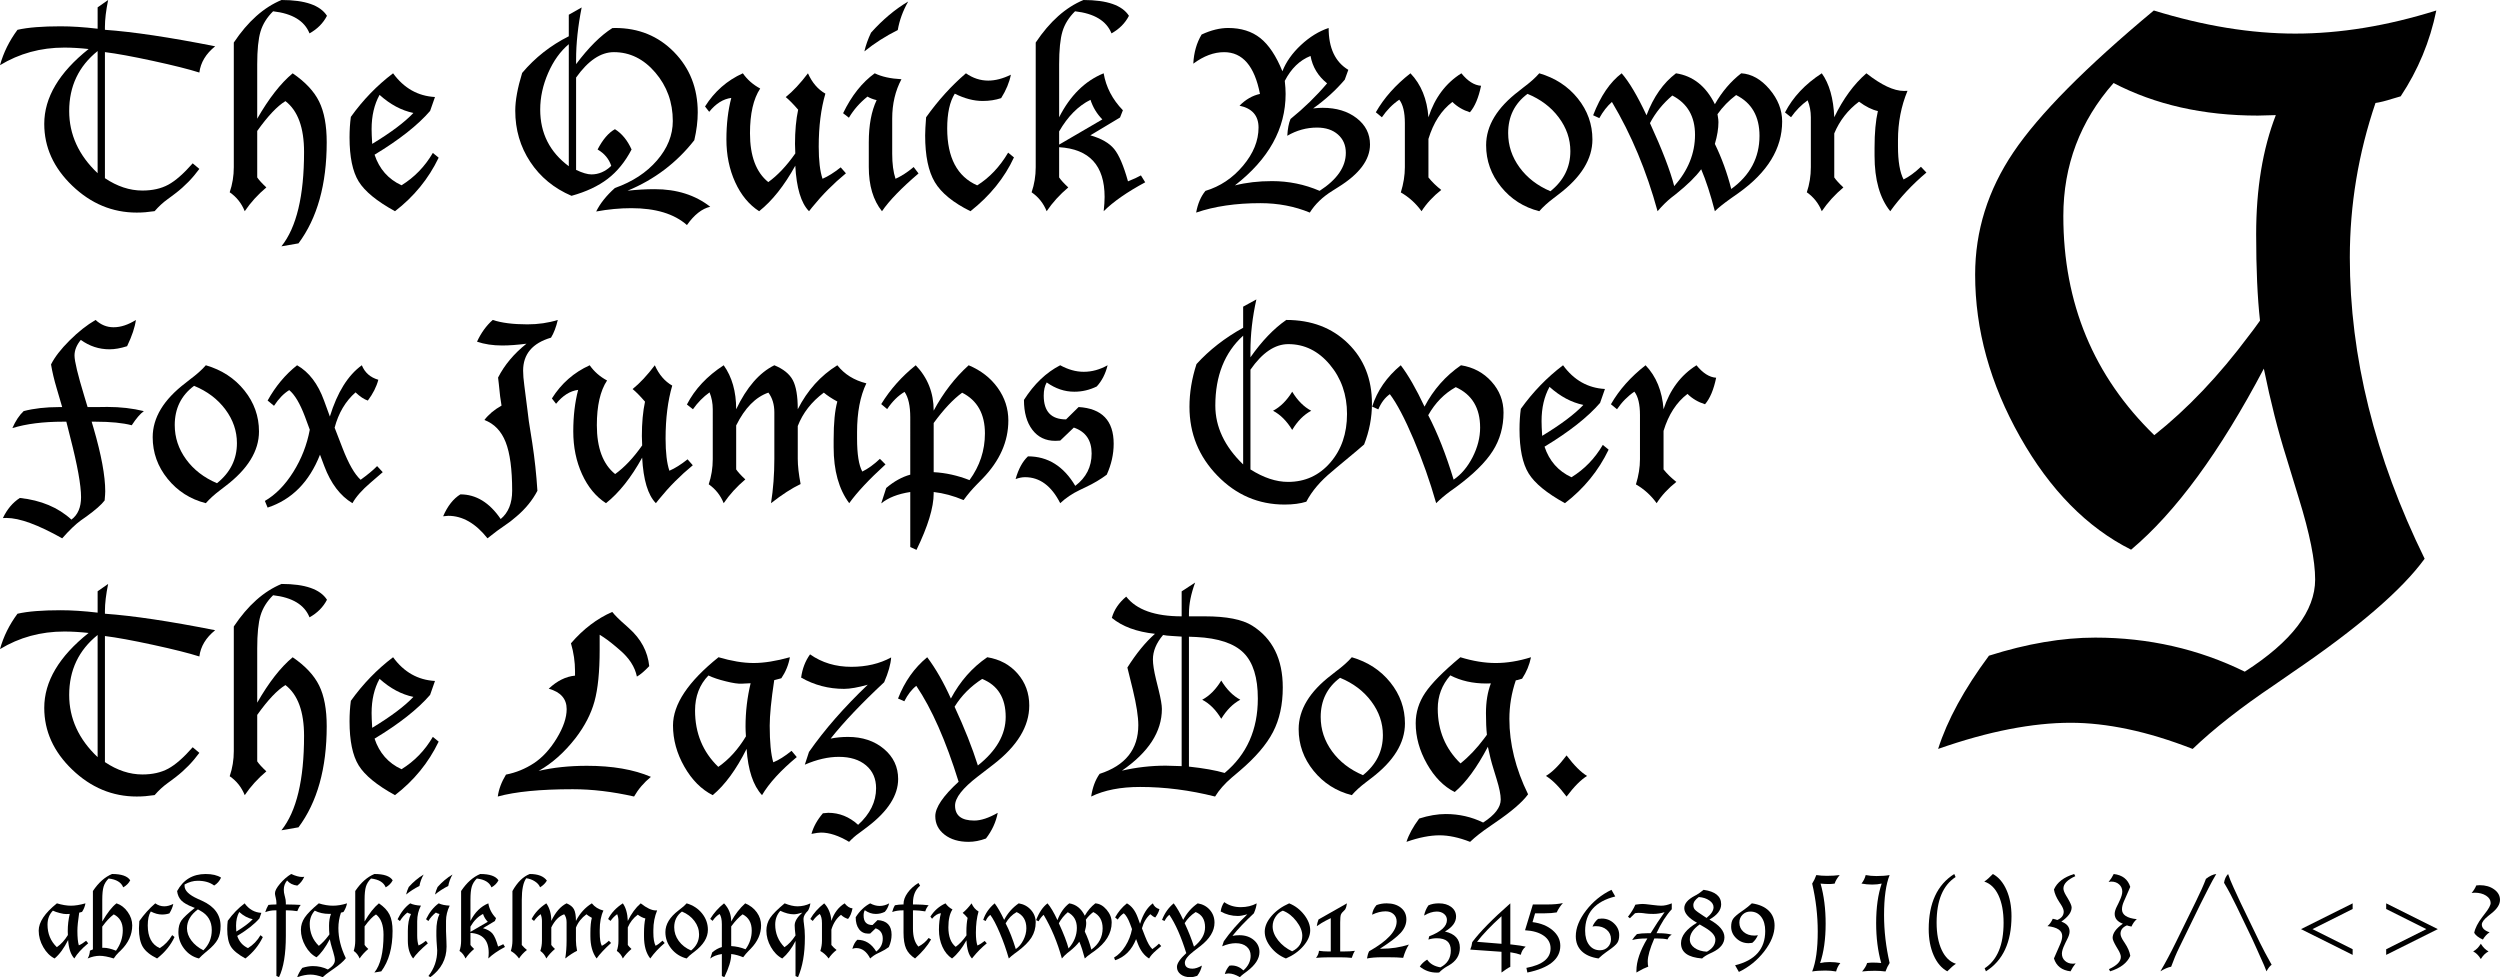 <?xml version="1.0" encoding="utf-8"?>
<!-- Generator: Adobe Illustrator 12.0.1, SVG Export Plug-In . SVG Version: 6.00 Build 51448)  -->
<!DOCTYPE svg PUBLIC "-//W3C//DTD SVG 1.1//EN" "http://www.w3.org/Graphics/SVG/1.1/DTD/svg11.dtd">
<svg  version="1.1" id="Layer_1" xmlns="http://www.w3.org/2000/svg" xmlns:xlink="http://www.w3.org/1999/xlink" width="513.756" height="200.812"
	 viewBox="0 0 513.756 200.812" overflow="visible" enable-background="new 0 0 513.756 200.812" xml:space="preserve">
<g>
	<path d="M40.968,34.712c-1.401,1.908-3.015,3.562-4.839,4.964l-0.806,0.611c-0.131,0.098-0.408,0.302-0.831,0.611
		c-0.978,0.701-1.882,1.533-2.713,2.495c-0.293,0.032-0.919,0.106-1.878,0.22c-0.521,0.049-1.122,0.074-1.805,0.074
		c-4.993,0-9.408-1.84-13.246-5.521s-5.756-7.915-5.756-12.703c0-5.423,3.039-10.553,9.118-15.39
		c-1.807-0.195-3.475-0.293-5.004-0.293c-2.425,0-4.736,0.301-6.934,0.903C4.077,11.287,1.986,12.19,0,13.395
		c0.717-2.586,1.915-5.009,3.593-7.27c1.09-0.248,2.371-0.429,3.843-0.545c1.472-0.116,3.135-0.174,4.99-0.174
		c2.293,0,4.839,0.166,7.637,0.496V1.51L22.222,0c-0.44,2.164-0.66,4.002-0.66,5.515v0.61c5.751,0.406,13.304,1.536,22.656,3.388
		c-1.906,1.53-2.989,3.329-3.25,5.396c-2.151-0.684-5.328-1.481-9.532-2.393c-4.204-0.912-7.495-1.514-9.874-1.807v25.908
		c2.525,1.693,5.091,2.54,7.699,2.54c2.069,0,3.841-0.398,5.316-1.196s3.148-2.263,5.022-4.396L40.968,34.712z M20.062,35.591
		V10.489c-3.896,3.126-5.844,7.236-5.844,12.331c0,2.41,0.487,4.681,1.461,6.813C16.653,31.766,18.114,33.752,20.062,35.591z"/>
	<path d="M52.859,26.912v9.549c0.357,0.537,0.983,1.221,1.876,2.051c-1.757,1.484-3.238,3.116-4.441,4.894
		c-0.654-1.632-1.685-2.93-3.091-3.893c0.562-1.644,0.844-3.362,0.844-5.153V8.743C50.926,4.428,54.195,1.514,57.854,0
		c4.843,0,7.957,1.083,9.34,3.248c-0.781,1.514-1.978,2.719-3.589,3.614c-1.023-2.572-3.518-4.086-7.481-4.542
		c-1.267,1.254-2.128,2.638-2.583,4.152s-0.682,3.777-0.682,6.789v11.136c2.388-4.167,4.816-7.277,7.286-9.329
		c2.583,1.759,4.396,3.692,5.436,5.8s1.56,4.896,1.56,8.364c0,8.661-1.934,15.588-5.801,20.782l-3.509,0.61
		c3.103-3.875,4.654-10.338,4.654-19.391c0-4.998-1.275-8.482-3.826-10.452C56.985,21.792,55.052,23.835,52.859,26.912z"/>
	<path d="M90.146,32.405c-2.082,4.335-5.074,8.002-8.976,11.001c-3.731-2.053-6.221-4.094-7.467-6.124
		c-1.247-2.029-1.87-5.04-1.87-9.033c0-1.516,0.09-2.926,0.27-4.229c2.493-3.482,5.385-6.468,8.677-8.958
		c2.228,3.055,5.097,4.68,8.61,4.875l-1,2.86c-2.521,2.917-6.326,5.916-11.415,8.996c0.976,2.934,2.821,5.028,5.537,6.283
		c2.65-1.63,4.797-3.846,6.439-6.649L90.146,32.405z M76.487,29.569c3.87-2.347,6.691-4.465,8.464-6.356
		c-2.439-0.505-4.756-1.743-6.952-3.715c-1.09,1.972-1.634,4.318-1.634,7.04C76.365,27.223,76.406,28.233,76.487,29.569z"/>
	<path d="M117.445,40.242c-3.6-1.545-6.426-3.871-8.478-6.979c-2.053-3.107-3.079-6.612-3.079-10.517
		c0-2.098,0.472-4.685,1.416-7.759c2.657-3.153,5.852-5.664,9.584-7.533V3.027l2.647-1.496c-0.765,3.827-1.147,7.401-1.147,10.723
		v0.928c2.572-3.428,5.054-5.897,7.447-7.408l0.562-0.024c4.85,0,8.895,1.654,12.133,4.962c3.239,3.309,4.858,7.434,4.858,12.375
		c0,1.805-0.236,3.715-0.708,5.73c-3.63,4.638-8.203,8.096-13.72,10.374c1.937-0.211,3.792-0.317,5.566-0.317
		c4.541,0,8.35,1.205,11.426,3.613c-1.693,0.391-3.288,1.645-4.785,3.762c-2.621-2.312-6.429-3.469-11.426-3.469
		c-2.344,0-4.753,0.228-7.227,0.684c0.83-1.677,2.116-3.288,3.858-4.835c3.597-1.269,6.478-3.155,8.643-5.66
		s3.248-5.205,3.248-8.101c0-3.838-1.197-7.156-3.589-9.954s-5.233-4.197-8.521-4.197c-2.702,0-5.291,1.74-7.765,5.22v18.978
		c1.302,0.618,2.352,0.927,3.149,0.927c1.498,0,2.857-0.585,4.078-1.756c-0.472-1.431-1.408-2.553-2.808-3.366
		c1.058-2.049,2.246-3.439,3.565-4.171c1.432,0.895,2.571,2.285,3.418,4.171c-1.317,2.523-2.952,4.533-4.904,6.03
		S120.454,39.412,117.445,40.242z M116.889,34.161V9.08c-1.746,1.464-3.162,3.44-4.247,5.929c-1.085,2.489-1.628,4.994-1.628,7.514
		C111.014,27.37,112.972,31.25,116.889,34.161z"/>
	<path d="M163.435,34.048c-2.266,4.105-4.744,7.225-7.433,9.358c-2.086-1.352-3.729-3.343-4.926-5.974
		c-1.198-2.631-1.797-5.559-1.797-8.784c0-3.144,0.334-5.986,1.003-8.527c-1.66,0.212-3.174,1.165-4.541,2.858l-0.854-1.099
		c1.937-3.079,4.526-5.351,7.769-6.817c0.912,1.303,2.101,2.346,3.567,3.127c-1.399,2.118-2.099,5.18-2.099,9.188
		c0,4.675,1.253,8.023,3.759,10.042c1.908-1.368,3.759-3.331,5.554-5.889l-0.062-1.93c0-2.688,0.215-5.042,0.646-7.062
		c-1.03-1.189-1.88-2.052-2.55-2.59c1.481-1.189,3.003-2.818,4.567-4.887c0.843,1.906,2.036,3.299,3.579,4.178
		c-0.912,3.111-1.367,6.744-1.367,10.898c0,2.851,0.26,5.05,0.781,6.597c1.139-0.488,2.384-1.271,3.735-2.346l1.074,1.222
		c-2.556,2.102-4.856,4.415-6.903,6.939c-0.146,0.195-0.373,0.48-0.681,0.855C164.617,41.745,163.678,38.625,163.435,34.048z"/>
	<path d="M185.249,16.281c-1.267,2.376-1.899,5.07-1.899,8.082v7.227c0,2.067,0.227,3.785,0.682,5.152
		c1.25-0.569,2.492-1.375,3.727-2.417l0.998,1.318c-3.543,3.028-6.045,5.616-7.508,7.764c-1.807-2.246-2.711-5.273-2.711-9.083
		v-5.078c0-3.516,0.537-6.405,1.612-8.667c-0.749-0.179-1.376-0.423-1.882-0.732c-1.598,1.286-2.868,2.735-3.813,4.346l-1.198-0.928
		c1.744-3.607,3.911-6.341,6.503-8.202C181.174,15.759,183.004,16.165,185.249,16.281z M177.631,10.562
		c0.293-1.268,0.75-2.552,1.371-3.853c2.389-2.669,4.932-4.802,7.629-6.397c-1.085,1.921-1.797,3.874-2.137,5.86
		C181.986,7.424,179.699,8.888,177.631,10.562z"/>
	<path d="M208.37,32.347c-1.934,4.192-4.915,7.878-8.942,11.059c-3.551-1.762-5.99-3.751-7.316-5.97
		c-1.328-2.218-1.991-5.423-1.991-9.616c0-0.783,0.065-2.022,0.196-3.719c2.475-3.476,5.203-6.489,8.186-9.04
		c1.429,1,2.955,1.5,4.58,1.5c0.73,0,1.482-0.101,2.254-0.302s1.572-0.504,2.4-0.907c-0.309,1.572-0.975,3.176-1.998,4.812
		c-0.585,0.195-1.194,0.341-1.828,0.438c-0.633,0.098-1.291,0.146-1.973,0.146c-1.82,0-3.729-0.5-5.727-1.5
		c-1.04,1.646-1.56,4.033-1.56,7.161c0,5.98,2.055,9.874,6.165,11.683c2.518-1.571,4.638-3.812,6.359-6.725L208.37,32.347z"/>
	<path d="M217.654,30.25v6.211c0.357,0.538,0.984,1.223,1.879,2.054c-1.758,1.483-3.24,3.114-4.443,4.891
		c-0.654-1.63-1.686-2.926-3.092-3.888c0.562-1.645,0.844-3.363,0.844-5.154V8.741c2.881-4.313,6.152-7.227,9.814-8.741
		c4.846,0,7.961,1.083,9.344,3.247c-0.781,1.514-1.977,2.718-3.587,3.613c-1.024-2.571-3.521-4.085-7.489-4.541
		c-1.27,1.253-2.131,2.637-2.586,4.151c-0.456,1.514-0.684,3.776-0.684,6.787v10.84c2.261-4.46,5.311-7.471,9.148-9.034
		c0.488,2.849,1.805,5.379,3.953,7.593l-0.586,1.49l-6.1,3.662c2.261,0.652,3.891,1.589,4.892,2.811
		c1,1.222,1.948,3.438,2.843,6.648c1.138-0.456,2.023-0.864,2.658-1.223l0.879,1.418c-3.722,2.005-6.565,3.986-8.531,5.942
		c0.125-1.174,0.188-2.152,0.188-2.935C226.998,34.032,223.883,30.625,217.654,30.25z M217.654,29.719l8.881-5.182
		c-1.123-1.139-1.937-2.482-2.44-4.029c-2.521,1.253-4.668,3.418-6.44,6.495V29.719z"/>
	<path d="M245.812,43.688c0.326-1.82,0.961-3.307,1.904-4.46c3.028-0.912,5.604-2.633,7.729-5.165
		c2.125-2.531,3.188-5.148,3.188-7.851c0-2.442-1.303-3.94-3.907-4.494c1.27-1.284,2.67-2.089,4.2-2.415
		c-1.107-5.723-3.565-8.584-7.375-8.584c-1.041,0-2.088,0.195-3.138,0.585c-1.05,0.391-2.112,0.984-3.187,1.78
		c0.114-2.281,0.684-4.277,1.709-5.988c0.977-0.457,1.921-0.795,2.832-1.016s1.782-0.331,2.612-0.331
		c2.669,0,4.874,0.692,6.616,2.077c1.74,1.385,3.254,3.658,4.541,6.818c0.75-1.922,2.02-3.718,3.808-5.388s3.687-2.839,5.694-3.507
		c0,4.122,1.348,6.99,4.043,8.603l-0.73,2.024c-1.84,2.163-4.006,4.13-6.497,5.902c0.765-0.082,1.415-0.123,1.952-0.123
		c2.828,0,5.158,0.708,6.988,2.124c1.829,1.416,2.744,3.222,2.744,5.419c0,3.141-2.18,6.062-6.539,8.764l-1.195,0.757
		c-2.018,1.253-3.562,2.742-4.636,4.467c-1.563-0.646-3.192-1.13-4.886-1.453c-1.695-0.323-3.453-0.484-5.277-0.484
		C253.973,41.75,249.574,42.396,245.812,43.688z M253.773,38.101c2.331-0.588,4.875-0.882,7.629-0.882
		c1.713,0,3.383,0.167,5.014,0.5c1.63,0.333,3.22,0.833,4.769,1.5c3.591-2.325,5.386-4.927,5.386-7.805
		c0-1.561-0.538-2.817-1.614-3.769s-2.511-1.427-4.304-1.427c-2.152,0-4.189,0.561-6.113,1.683c0.082-1.434,0.303-2.582,0.662-3.445
		c2.809-2.278,5.314-4.72,7.52-7.324c-1.861-1.496-2.996-3.374-3.404-5.633c-2.222,0.878-3.985,2.585-5.292,5.122
		c0.114,1.025,0.171,1.92,0.171,2.685C264.195,26.449,260.721,32.714,253.773,38.101z"/>
	<path d="M293.548,28.548v7.918c0.747,0.929,1.623,1.784,2.63,2.566c-1.675,1.32-3.024,2.778-4.049,4.374
		c-1.142-1.596-2.561-2.883-4.256-3.861c0.554-1.792,0.831-3.519,0.831-5.181v-9.066c0-2.215-0.384-3.82-1.149-4.814
		c-1.371,0.929-2.561,2.134-3.572,3.617l-1.247-1.026c1.68-2.947,4.052-5.618,7.118-8.012c2.186,2.28,3.417,5.293,3.694,9.039
		c1.299-4.006,3.556-7.019,6.771-9.039c1.299,1.611,2.646,2.465,4.042,2.562c-0.503,2.444-1.267,4.26-2.289,5.45
		c-1.413-0.44-2.614-1.149-3.604-2.126C296.211,22.659,294.57,25.192,293.548,28.548z"/>
	<path d="M316.322,43.406c-3.193-0.814-5.812-2.484-7.855-5.009c-2.045-2.525-3.066-5.375-3.066-8.552
		c0-4.007,2.248-7.721,6.744-11.142l0.83-0.66c1.466-1.091,2.582-2.085,3.348-2.981c3.283,0.961,5.924,2.688,7.924,5.18
		c1.998,2.492,2.998,5.302,2.998,8.43c0,4.007-2.316,7.762-6.948,11.264l-1.048,0.806C318.061,41.639,317.086,42.527,316.322,43.406
		z M318.615,39.301c2.731-2.183,4.098-4.928,4.098-8.234c0-2.492-0.793-4.801-2.379-6.927c-1.585-2.126-3.727-3.743-6.426-4.851
		c-2.651,1.971-3.977,4.659-3.977,8.063c0,2.558,0.776,4.903,2.329,7.037S315.932,38.161,318.615,39.301z"/>
	<path d="M340.635,43.406c-2.264-8.275-5.391-15.76-9.381-22.455c-0.978,0.863-1.841,1.971-2.59,3.323l-1.271-0.586
		c1.53-3.958,3.485-6.833,5.863-8.625c1.548,1.776,3.249,4.651,5.106,8.625c1.434-3.779,3.453-6.654,6.059-8.625
		c3.502,0.538,6.164,2.655,7.988,6.353c1.464-2.574,3.27-4.691,5.416-6.353c2.129,0.13,4.062,1.218,5.803,3.262
		c1.738,2.044,2.608,4.256,2.608,6.634c0,5.555-2.991,10.458-8.974,14.709l-1.561,1.1c-1.512,1.075-2.609,1.955-3.293,2.639
		c-0.895-3.453-1.832-6.329-2.809-8.625c-1.107,1.515-2.834,3.209-5.18,5.083l-1.002,0.782
		C342.492,41.395,341.563,42.315,340.635,43.406z M344.056,38.25c2.851-3.209,4.275-6.728,4.275-10.556
		c0-3.763-1.556-6.45-4.667-8.063c-1.922,1.629-3.453,3.519-4.592,5.668C341.58,30.757,343.241,35.074,344.056,38.25z
		 M355.777,38.837c3.869-2.802,5.804-6.442,5.804-10.922c0-3.991-1.602-6.784-4.804-8.381c-1.48,1.108-2.756,2.419-3.829,3.934
		c0.032,0.196,0.057,0.351,0.073,0.464c0.081,0.44,0.122,0.831,0.122,1.173c0,1.32-0.245,2.811-0.733,4.472
		C353.809,32.444,354.932,35.53,355.777,38.837z"/>
	<path d="M376.945,27.416v9.046c0.373,0.554,0.998,1.239,1.875,2.054c-1.756,1.483-3.236,3.114-4.439,4.89
		c-0.652-1.613-1.678-2.909-3.076-3.888c0.552-1.646,0.828-3.366,0.828-5.159V24.091c0-1.222-0.22-2.379-0.658-3.472
		c-1.3,0.929-2.438,2.086-3.412,3.472l-1.242-0.978c1.626-3.155,4.146-5.838,7.561-8.05c1.547,2.147,2.401,5.157,2.564,9.028
		c1.818-3.774,4.019-6.783,6.601-9.028c3.077,2.417,5.649,3.625,7.717,3.625c0.179,0,0.423-0.008,0.732-0.024
		c-1.304,3.146-1.956,6.52-1.956,10.122v1.296c0,3.064,0.383,5.33,1.149,6.797c1.124-0.552,2.314-1.42,3.569-2.605l1.125,1.188
		c-2.918,2.461-5.395,5.11-7.432,7.946c-2.15-2.673-3.225-6.471-3.225-11.394v-1.638c0-3.081,0.229-5.599,0.684-7.555
		c-1.201-0.261-2.494-0.904-3.875-1.931C379.746,22.6,378.049,24.775,376.945,27.416z"/>
	<path d="M0.594,106.462c0.861-1.81,2.022-3.187,3.485-4.132c4.354,0.473,7.887,1.956,10.6,4.449
		c1.318-0.978,1.978-2.519,1.978-4.621c0-2.445-0.74-6.544-2.22-12.298l-0.805-3.203h-0.634c-4.126,0-7.611,0.44-10.454,1.32
		c0.649-1.481,1.421-2.645,2.315-3.491c2.112-0.553,4.532-0.829,7.262-0.829h0.658l-1.121-3.821
		c-0.536-1.801-0.926-3.448-1.17-4.941c0.749-1.5,2.018-3.142,3.809-4.926c1.79-1.785,3.572-3.19,5.347-4.218
		c1.075,1,2.305,1.5,3.69,1.5c0.749,0,1.507-0.127,2.272-0.381s1.539-0.627,2.321-1.119c-0.195,1.488-0.798,3.286-1.808,5.395
		c-0.668,0.212-1.304,0.372-1.907,0.478c-0.604,0.106-1.174,0.159-1.711,0.159c-2.152,0-4.116-0.645-5.893-1.935
		c-0.863,1.056-1.295,2.127-1.295,3.215c0,1.153,0.668,3.93,2.005,8.33l0.685,2.265h1.638l2.419-0.031
		c2.688,0,5.189,0.287,7.503,0.86c-0.733,0.521-1.563,1.489-2.491,2.904c-1.857-0.489-4.334-0.733-7.43-0.733h-0.807l0.392,1.32
		c1.599,5.494,2.399,9.822,2.399,12.984c0,0.375-0.041,1.003-0.123,1.883c-0.652,0.862-1.898,1.959-3.739,3.293l-1.149,0.805
		c-1.075,0.78-2.354,2.008-3.836,3.684c-4.955-2.792-8.773-4.188-11.454-4.188L0.594,106.462z"/>
	<path d="M42.299,103.406c-3.193-0.814-5.812-2.484-7.855-5.009c-2.044-2.525-3.066-5.375-3.066-8.552
		c0-4.007,2.248-7.721,6.744-11.142l0.831-0.66c1.466-1.091,2.582-2.085,3.348-2.981c3.283,0.961,5.924,2.688,7.923,5.18
		s2.999,5.302,2.999,8.43c0,4.007-2.316,7.762-6.948,11.264l-1.048,0.806C44.038,101.639,43.062,102.527,42.299,103.406z
		 M44.592,99.301c2.731-2.183,4.098-4.928,4.098-8.234c0-2.492-0.793-4.801-2.378-6.927s-3.728-3.743-6.427-4.851
		c-2.651,1.971-3.976,4.659-3.976,8.063c0,2.558,0.776,4.903,2.329,7.037S41.908,98.161,44.592,99.301z"/>
	<path d="M65.761,93.438c-2.213,5.621-5.802,9.245-10.766,10.874l-0.562-1.369c2.197-1.271,4.138-3.246,5.823-5.926
		s2.82-5.583,3.406-8.711l-1.001-2.712c-1.009-2.671-2.083-4.479-3.223-5.425c-1.125,0.685-2.168,1.76-3.13,3.226l-1.312-1.083
		c1.627-2.929,3.645-5.346,6.054-7.25c2.441,1.385,4.289,3.804,5.542,7.257l1.196,3.274c1.53-4.968,3.719-8.479,6.567-10.532
		c0.618,1.516,1.748,2.509,3.391,2.981c-0.376,1.434-1.095,2.859-2.156,4.276c-0.778-0.261-1.621-0.823-2.528-1.686
		c-2.067,1.825-3.5,4.244-4.297,7.258l1.636,4.228c1.237,3.193,2.474,5.351,3.711,6.475c1.444-1.042,2.573-1.979,3.385-2.81
		l1.156,1.247c-0.244,0.212-1.074,0.928-2.49,2.149c-1.758,1.499-3.003,2.907-3.735,4.226c-2.507-1.498-4.436-4.039-5.786-7.623
		L65.761,93.438z"/>
	<path d="M91.064,106.098c0.913-2.11,2.094-3.611,3.543-4.504c3.227,0,5.989,1.689,8.287,5.067c1.571-1.302,2.357-3.237,2.357-5.808
		c0-4.393-0.445-7.723-1.335-9.993c-0.89-2.27-2.348-3.787-4.372-4.551c0.848-1.123,2.022-2.108,3.522-2.955
		c-0.197-1.042-0.385-2.547-0.565-4.517c-0.017-0.179-0.065-0.594-0.146-1.245c1.317-2.588,3.262-4.908,5.832-6.958
		c-1.905,0.244-3.565,0.366-4.981,0.366c-1.921,0-3.646-0.26-5.177-0.781c0.831-1.807,1.906-3.297,3.226-4.469
		c1.806,0.604,4.181,0.906,7.125,0.906c2.229,0,4.311-0.302,6.247-0.906c-0.341,1.466-0.804,2.679-1.388,3.639
		c-3.825,1.123-5.737,3.386-5.737,6.788c0,0.814,0.082,1.823,0.245,3.028c0.245,1.872,0.465,3.597,0.661,5.176
		c0.114,1.042,0.204,1.767,0.269,2.173l0.71,4.492c0.489,3.174,0.84,6.446,1.053,9.815c-1.026,1.953-2.451,3.702-4.275,5.248
		l-0.977,0.806c-0.179,0.162-0.472,0.382-0.879,0.659c-1.515,1.025-2.891,2.042-4.128,3.051c-2.444-3.083-5.132-4.625-8.065-4.625
		C91.92,106,91.57,106.032,91.064,106.098z"/>
	<path d="M131.965,94.048c-2.266,4.105-4.744,7.225-7.433,9.358c-2.086-1.352-3.729-3.343-4.926-5.974
		c-1.198-2.631-1.797-5.559-1.797-8.784c0-3.144,0.334-5.986,1.003-8.527c-1.66,0.212-3.174,1.165-4.541,2.858l-0.854-1.099
		c1.937-3.079,4.526-5.351,7.769-6.817c0.912,1.303,2.101,2.346,3.567,3.127c-1.399,2.118-2.099,5.18-2.099,9.188
		c0,4.675,1.253,8.023,3.759,10.042c1.908-1.368,3.759-3.331,5.554-5.889l-0.062-1.93c0-2.688,0.215-5.042,0.646-7.062
		c-1.03-1.189-1.88-2.052-2.55-2.59c1.481-1.189,3.003-2.818,4.567-4.887c0.843,1.906,2.036,3.299,3.579,4.178
		c-0.912,3.111-1.367,6.744-1.367,10.898c0,2.851,0.26,5.05,0.781,6.597c1.139-0.488,2.384-1.271,3.735-2.346l1.074,1.222
		c-2.556,2.102-4.856,4.415-6.903,6.939c-0.146,0.195-0.373,0.48-0.681,0.855C133.147,101.745,132.208,98.625,131.965,94.048z"/>
	<path d="M151.286,87.426v9.041c0.375,0.554,1.001,1.238,1.881,2.053c-1.759,1.482-3.241,3.111-4.446,4.887
		c-0.651-1.612-1.677-2.908-3.076-3.885c0.552-1.645,0.829-3.364,0.829-5.156V84.103c0-1.222-0.22-2.378-0.658-3.47
		c-1.3,0.929-2.437,2.085-3.412,3.47l-1.243-0.977c1.626-3.16,4.146-5.848,7.56-8.063c1.71,2.395,2.565,5.408,2.565,9.041
		c2.15-4.512,4.765-7.525,7.844-9.041c1.856,0.766,3.123,1.788,3.798,3.066c0.676,1.279,1.014,3.27,1.014,5.974
		c1.98-3.893,4.691-6.907,8.132-9.041c1.467,1.857,3.454,3.095,5.963,3.714c-1.271,2.639-1.907,5.987-1.907,10.042v1.295
		c0,3.226,0.358,5.49,1.075,6.793c1.174-0.57,2.38-1.441,3.619-2.614l1.149,1.148c-3.374,3.079-5.859,5.734-7.456,7.965
		c-2.134-2.867-3.2-6.695-3.2-11.484V90.31c0-3.404,0.253-6.002,0.757-7.794c-1.169-0.635-2.095-1.246-2.777-1.833
		c-2.532,1.89-4.317,4.178-5.355,6.866v6.744c0,1.417,0.194,3.144,0.584,5.18c-1.791,0.847-3.818,2.159-6.081,3.934
		c0.456-2.883,0.684-5.921,0.684-9.114v-9.554c0-1.612-0.407-2.964-1.222-4.056C155.269,81.595,153.062,83.843,151.286,87.426z"/>
	<path d="M187.062,112.414v-11.305c-2.544,0.391-4.534,1.172-5.969,2.344l1.027-3.174c1.614-1.367,3.262-2.279,4.941-2.735V85.778
		c0-2.376-0.392-4.125-1.175-5.248c-1.32,0.781-2.512,1.961-3.57,3.54l-1.224-1.025c1.858-3.026,4.223-5.687,7.093-7.982
		c2.459,2.555,3.688,5.664,3.688,9.325c1.966-3.661,4.363-6.77,7.191-9.325c2.522,1.058,4.511,2.604,5.968,4.638
		c1.456,2.034,2.185,4.272,2.185,6.713c0,4.312-1.766,8.292-5.296,11.937l-1.172,1.196c-0.943,0.944-1.854,2.018-2.732,3.222
		c-2.08-0.879-4.129-1.432-6.144-1.66v0.293c0,2.881-1.177,6.747-3.531,11.598L187.062,112.414z M191.874,97.031
		c2.47,0.13,4.925,0.676,7.362,1.636c2.112-2.896,3.169-6.094,3.169-9.593c0-4.003-1.561-6.794-4.681-8.373
		c-1.82,1.318-3.771,3.393-5.851,6.225V97.031z"/>
	<path d="M217.877,103.406c-1.8-3.562-4.207-5.344-7.223-5.344c-0.617,0-1.266,0.13-1.946,0.391
		c0.581-2.071,1.428-3.628,2.541-4.672c4.087,0,7.327,2.021,9.721,6.062c2.242-1.694,3.363-3.911,3.363-6.648
		c0-1.352-0.303-2.472-0.908-3.36s-1.522-1.544-2.749-1.968l-2.799,2.678c-0.471,0.033-0.812,0.049-1.022,0.049
		c-1.98,0-3.547-0.755-4.699-2.267s-1.729-3.559-1.729-6.143c2.077-3.263,4.561-5.637,7.45-7.122
		c0.801,0.44,1.606,0.774,2.416,1.002s1.615,0.342,2.416,0.342c0.851,0,1.685-0.114,2.502-0.342
		c0.818-0.228,1.619-0.562,2.404-1.002c-0.425,1.747-1.168,3.2-2.229,4.359c-0.736,0.359-1.49,0.629-2.258,0.809
		c-0.77,0.18-1.555,0.27-2.356,0.27c-0.998,0-1.968-0.159-2.909-0.477c-0.94-0.317-1.861-0.794-2.76-1.43
		c-0.41,0.7-0.614,1.604-0.614,2.71c0,3.256,1.53,4.883,4.591,4.883l2.577-2.539c2.402,0.146,4.204,0.847,5.405,2.101
		s1.802,3.07,1.802,5.447c0,2.134-0.474,4.251-1.421,6.352c-1.259,0.944-2.697,1.798-4.316,2.562l-1.275,0.61
		C220.346,101.438,219.021,102.333,217.877,103.406z"/>
	<path d="M268.451,103.103c-1.252,0.39-2.74,0.585-4.465,0.585c-5.354,0-9.949-1.972-13.789-5.917s-5.759-8.667-5.759-14.166
		c0-2.896,0.481-5.824,1.444-8.785c2.641-2.903,5.837-5.391,9.587-7.463v-4.337l2.719-1.487c-0.812,3.615-1.219,7.174-1.219,10.675
		v1.221c2.356-3.358,4.811-5.917,7.362-7.678c5.17,0,9.396,1.604,12.681,4.811s4.926,7.334,4.926,12.381
		c0,2.866-0.537,5.666-1.61,8.401c-0.163,0.179-2.041,1.757-5.634,4.733l-0.999,0.854
		C271.354,98.849,269.605,100.907,268.451,103.103z M255.47,95.443V68.981c-3.812,3.467-5.719,8.259-5.719,14.378
		c0,2.181,0.477,4.281,1.43,6.299S253.563,93.604,255.47,95.443z M256.97,96.468c2.698,1.709,5.274,2.563,7.728,2.563
		c3.494,0,6.387-1.322,8.679-3.966c2.292-2.644,3.438-5.976,3.438-9.995c0-3.954-1.179-7.334-3.535-10.141s-5.2-4.21-8.532-4.21
		c-2.746,0-5.339,1.75-7.776,5.248V96.468z M265.551,80.496c1.092,1.811,2.395,3.116,3.91,3.916c-1.516,0.8-2.818,2.113-3.91,3.94
		c-1.108-1.827-2.42-3.14-3.936-3.94C263.131,83.612,264.442,82.307,265.551,80.496z"/>
	<path d="M295.137,103.406c-1.27-4.463-2.815-8.841-4.638-13.133c-1.823-4.292-3.45-7.383-4.882-9.273
		c-1.009,0.717-1.799,1.759-2.367,3.127l-1.27-0.562c1.041-3.274,3.002-6.108,5.883-8.503c1.529,2.004,3.156,4.838,4.881,8.503
		c1.822-3.486,4.32-6.32,7.494-8.503c2.539,0.407,4.631,1.527,6.275,3.36s2.467,3.954,2.467,6.365c0,2.933-0.736,5.559-2.21,7.88
		s-3.96,4.777-7.458,7.367l-1.295,0.929C296.91,101.777,295.95,102.592,295.137,103.406z M298.725,98.568
		c1.578-1.075,2.88-2.619,3.905-4.63s1.538-4.036,1.538-6.072c0-4.023-1.668-6.792-5.004-8.308c-2.344,1.303-4.23,3.225-5.662,5.766
		C295.422,89.006,297.162,93.421,298.725,98.568z"/>
	<path d="M330.576,92.405c-2.082,4.335-5.074,8.002-8.977,11.001c-3.73-2.053-6.221-4.094-7.467-6.124s-1.869-5.04-1.869-9.033
		c0-1.516,0.09-2.926,0.27-4.229c2.493-3.482,5.385-6.468,8.677-8.958c2.228,3.055,5.097,4.68,8.61,4.875l-1,2.86
		c-2.521,2.917-6.326,5.916-11.416,8.996c0.977,2.934,2.821,5.028,5.537,6.283c2.65-1.63,4.797-3.846,6.439-6.649L330.576,92.405z
		 M316.917,89.569c3.87-2.347,6.691-4.465,8.464-6.356c-2.439-0.505-4.756-1.743-6.951-3.715c-1.09,1.972-1.635,4.318-1.635,7.04
		C316.795,87.223,316.836,88.233,316.917,89.569z"/>
	<path d="M341.863,88.548v7.918c0.746,0.929,1.623,1.784,2.63,2.566c-1.675,1.32-3.024,2.778-4.049,4.374
		c-1.142-1.596-2.561-2.883-4.257-3.861c0.555-1.792,0.832-3.519,0.832-5.181v-9.066c0-2.215-0.383-3.82-1.15-4.814
		c-1.369,0.929-2.561,2.134-3.57,3.617l-1.248-1.026c1.68-2.947,4.053-5.618,7.119-8.012c2.185,2.28,3.416,5.293,3.693,9.039
		c1.299-4.006,3.555-7.019,6.77-9.039c1.299,1.611,2.646,2.465,4.043,2.562c-0.504,2.444-1.267,4.26-2.289,5.45
		c-1.412-0.44-2.613-1.149-3.604-2.126C344.525,82.659,342.886,85.192,341.863,88.548z"/>
	<path d="M40.968,154.712c-1.401,1.907-3.015,3.562-4.839,4.964l-0.806,0.611c-0.131,0.099-0.408,0.303-0.831,0.611
		c-0.978,0.701-1.882,1.533-2.713,2.495c-0.293,0.032-0.919,0.106-1.878,0.22c-0.521,0.049-1.122,0.074-1.805,0.074
		c-4.993,0-9.408-1.84-13.246-5.521s-5.756-7.915-5.756-12.703c0-5.423,3.039-10.553,9.118-15.39
		c-1.807-0.195-3.475-0.293-5.004-0.293c-2.425,0-4.736,0.301-6.934,0.903s-4.288,1.506-6.274,2.71
		c0.717-2.586,1.915-5.009,3.593-7.27c1.09-0.248,2.371-0.43,3.843-0.545c1.472-0.115,3.135-0.174,4.99-0.174
		c2.293,0,4.839,0.166,7.637,0.496v-4.393l2.16-1.51c-0.44,2.164-0.66,4.002-0.66,5.516v0.609
		c5.751,0.406,13.304,1.535,22.656,3.389c-1.906,1.529-2.989,3.328-3.25,5.396c-2.151-0.684-5.328-1.481-9.532-2.394
		c-4.204-0.911-7.495-1.514-9.874-1.807v25.908c2.525,1.693,5.091,2.539,7.699,2.539c2.069,0,3.841-0.398,5.316-1.196
		s3.148-2.263,5.022-4.396L40.968,154.712z M20.062,155.592V130.49c-3.896,3.126-5.844,7.236-5.844,12.331
		c0,2.41,0.487,4.681,1.461,6.812C16.653,151.766,18.114,153.752,20.062,155.592z"/>
	<path d="M52.859,146.913v9.549c0.357,0.537,0.983,1.221,1.876,2.051c-1.757,1.484-3.238,3.116-4.441,4.895
		c-0.654-1.632-1.685-2.93-3.091-3.893c0.562-1.645,0.844-3.362,0.844-5.153v-25.618c2.879-4.314,6.148-7.229,9.808-8.742
		c4.843,0,7.957,1.083,9.34,3.248c-0.781,1.514-1.978,2.719-3.589,3.614c-1.023-2.572-3.518-4.087-7.481-4.542
		c-1.267,1.254-2.128,2.637-2.583,4.151s-0.682,3.776-0.682,6.788v11.137c2.388-4.168,4.816-7.277,7.286-9.328
		c2.583,1.758,4.396,3.691,5.436,5.8s1.56,4.896,1.56,8.364c0,8.661-1.934,15.588-5.801,20.782l-3.509,0.61
		c3.103-3.875,4.654-10.338,4.654-19.391c0-4.998-1.275-8.482-3.826-10.452C56.985,141.792,55.052,143.835,52.859,146.913z"/>
	<path d="M90.146,152.406c-2.082,4.335-5.074,8.003-8.976,11.001c-3.731-2.053-6.221-4.094-7.467-6.123
		c-1.247-2.029-1.87-5.041-1.87-9.033c0-1.516,0.09-2.926,0.27-4.23c2.493-3.481,5.385-6.467,8.677-8.957
		c2.228,3.055,5.097,4.68,8.61,4.875l-1,2.86c-2.521,2.917-6.326,5.916-11.415,8.996c0.976,2.934,2.821,5.028,5.537,6.282
		c2.65-1.629,4.797-3.846,6.439-6.648L90.146,152.406z M76.487,149.57c3.87-2.347,6.691-4.466,8.464-6.356
		c-2.439-0.504-4.756-1.742-6.952-3.715c-1.09,1.973-1.634,4.318-1.634,7.04C76.365,147.223,76.406,148.234,76.487,149.57z"/>
	<path d="M102.295,163.688c0.195-1.477,0.757-2.979,1.684-4.505c2.066-0.407,3.978-1.188,5.736-2.345
		c1.773-1.172,3.339-2.876,4.698-5.114c1.358-2.238,2.038-4.236,2.038-5.995c0-2.115-1.229-3.516-3.686-4.199
		c1.712-1.611,3.513-2.506,5.404-2.686v-0.953c0-1.873-0.278-3.77-0.835-5.691c2.525-2.932,5.352-5.081,8.481-6.449
		c0.601,0.749,1.495,1.637,2.681,2.662l0.756,0.685c2.47,2.198,3.859,4.796,4.167,7.793c-1.008,1.059-1.853,1.774-2.535,2.149
		c-0.406-2.003-1.592-3.835-3.558-5.496l-0.829-0.709c-1.17-0.992-2.258-1.791-3.266-2.394v3.126c0,4.477-0.354,8.002-1.063,10.574
		s-2.009,5.087-3.899,7.545c-2.298,2.947-4.824,5.193-7.579,6.74c2.962-0.701,6.275-1.051,9.937-1.051
		c5.225,0,9.604,0.758,13.136,2.271c-1.431,1.169-2.585,2.516-3.463,4.041c-4.411-1-8.611-1.5-12.599-1.5
		C111.06,162.188,105.925,162.688,102.295,163.688z"/>
	<path d="M153.428,153.893c-2.118,4.238-4.439,7.41-6.965,9.514c-2.329-1.173-4.271-3.123-5.827-5.852s-2.333-5.551-2.333-8.467
		c0-2.183,0.781-4.443,2.344-6.781c1.563-2.337,3.899-4.752,7.009-7.244c1.318,0.388,2.579,0.683,3.783,0.885
		s2.351,0.303,3.441,0.303c2.131,0,4.613-0.396,7.444-1.188c-0.276,1.561-0.862,3-1.756,4.316l-0.342,0.098
		c-0.472,0.131-0.846,0.229-1.122,0.294c-0.618,4.089-0.927,7.209-0.927,9.359c0,3.372,0.244,5.881,0.732,7.526
		c1.105-0.441,2.358-1.229,3.756-2.357l1.074,1.281c-3.331,2.771-5.711,5.381-7.141,7.826
		C154.777,161.434,153.72,158.262,153.428,153.893z M153.291,151.325c-0.055-0.847-0.082-1.514-0.082-2.003
		c0-3.062,0.349-6.032,1.047-8.915c-0.114,0-0.716,0.029-1.807,0.09c-0.749,0.045-1.848-0.117-3.297-0.484
		c-1.449-0.352-2.638-0.752-3.565-1.199c-0.909,0.928-1.595,1.994-2.058,3.199s-0.694,2.541-0.694,4.006
		c0,4.641,1.591,8.499,4.773,11.576C149.786,156.092,151.681,154.002,153.291,151.325z"/>
	<path d="M165.392,157.143l0.855-2.616c3.211-4.597,7.239-9.202,12.081-13.816c-2.021,0.568-3.644,0.853-4.866,0.853
		c-3.179,0-6.122-0.771-8.828-2.314c0.244-1.82,0.855-3.414,1.834-4.779c2.427,1.709,5.254,2.562,8.479,2.562
		c3.096,0,5.824-0.643,8.187-1.928c-0.098,1.414-0.577,3.112-1.437,5.095c-4.66,4.348-8.327,8.208-10.999,11.583
		c1.123-0.229,2.312-0.344,3.565-0.344c2.964,0,5.422,0.819,7.377,2.457c1.953,1.639,2.931,3.704,2.931,6.197
		c0,3.341-2.083,6.601-6.249,9.779l-1.1,0.831c-0.098,0.081-0.35,0.269-0.756,0.562c-0.635,0.44-1.295,1.02-1.979,1.736
		c-2.119-1.271-4.043-1.906-5.771-1.906c-0.408,0-1.06,0.09-1.957,0.27c0.407-1.469,1.19-2.881,2.348-4.234
		c0.521-0.065,0.889-0.098,1.101-0.098c2.283,0,4.329,0.822,6.138,2.469c2.461-2.23,3.692-4.738,3.692-7.521
		c0-1.97-0.688-3.537-2.066-4.701s-3.24-1.746-5.588-1.746C170.201,155.532,167.87,156.069,165.392,157.143z"/>
	<path d="M196.998,160.649c-2.621-8.439-5.521-15.008-8.696-19.707c-0.942,0.731-1.764,1.789-2.462,3.17l-1.293-0.561
		c1.35-3.479,3.349-6.309,5.998-8.488c1.743,2.325,3.365,5.154,4.864,8.488c1.905-3.561,4.397-6.391,7.477-8.488
		c2.575,0.423,4.657,1.549,6.246,3.379c1.589,1.828,2.384,4.012,2.384,6.549c0,4.276-2.452,8.309-7.355,12.098l-3.227,2.488
		c-3.112,2.391-4.668,4.382-4.668,5.976c0,1.024,0.33,1.792,0.989,2.306c0.659,0.512,1.649,0.768,2.968,0.768
		c0.684,0,1.43-0.135,2.235-0.402c0.806-0.269,1.665-0.662,2.577-1.184c-0.358,1.889-1.164,3.648-2.418,5.276
		c-0.619,0.228-1.227,0.399-1.822,0.514c-0.594,0.114-1.177,0.171-1.747,0.171c-2.021,0-3.667-0.492-4.938-1.477
		s-1.906-2.25-1.906-3.796C192.203,165.938,193.801,163.579,196.998,160.649z M200.955,157.308c3.811-3.024,5.717-6.351,5.717-9.976
		c0-3.903-1.612-6.506-4.837-7.807c-2.361,1.514-4.251,3.416-5.667,5.709C198.203,149.625,199.799,153.649,200.955,157.308z"/>
	<path d="M224.238,163.688c0.277-1.863,0.854-3.415,1.732-4.657c5.303-1.709,7.955-5.046,7.955-10.01
		c0-1.741-0.375-4.166-1.123-7.274l-1.122-4.566c1.806-2.869,3.694-5.181,5.663-6.932c-3.759-0.408-6.712-1.499-8.859-3.274
		c0.455-1.645,1.439-3.103,2.953-4.372c2.102,2.703,5.9,4.055,11.395,4.055v-5.13l2.77-1.808c-0.847,2.297-1.27,4.414-1.27,6.352
		v0.586h3.295c4.426,0,7.655,0.635,9.689,1.904c4.197,2.637,6.297,6.875,6.297,12.718c0,3.516-0.668,6.563-2.002,9.142
		c-1.334,2.58-3.628,5.253-6.882,8.02l-1.587,1.342c-1.465,1.254-2.611,2.556-3.441,3.906c-5.197-1.312-10.328-1.969-15.395-1.969
		C230.282,161.719,226.926,162.375,224.238,163.688z M242.832,157.442v-26.62c-0.751-0.06-1.444-0.104-2.08-0.134
		c-0.686-0.032-1.265-0.098-1.738-0.195c-1.393,1.643-2.088,3.317-2.088,5.024c0,0.976,0.213,2.342,0.639,4.098l0.541,2.194
		c0.443,1.806,0.664,3.098,0.664,3.879c0,4.683-2.737,8.91-8.211,12.683c2.982-0.685,5.981-1.026,8.997-1.026L242.832,157.442z
		 M244.332,157.54c3.049,0.328,5.496,0.764,7.338,1.305c4.545-3.793,6.818-8.889,6.818-15.287c0-4.314-0.973-7.444-2.917-9.391
		c-1.944-1.945-5.187-3.031-9.726-3.26l-1.514-0.062V157.54z M250.971,139.858c1.108,1.826,2.413,3.139,3.913,3.938
		c-1.5,0.8-2.805,2.104-3.913,3.914c-1.093-1.826-2.396-3.131-3.913-3.914C248.558,142.997,249.861,141.684,250.971,139.858z"/>
	<path d="M277.797,163.407c-3.193-0.814-5.812-2.484-7.855-5.009c-2.045-2.524-3.066-5.376-3.066-8.552
		c0-4.008,2.248-7.722,6.744-11.143l0.83-0.66c1.466-1.091,2.582-2.084,3.348-2.98c3.283,0.961,5.924,2.688,7.924,5.18
		c1.998,2.492,2.998,5.303,2.998,8.43c0,4.008-2.316,7.763-6.948,11.265l-1.048,0.806
		C279.535,161.639,278.561,162.528,277.797,163.407z M280.09,159.301c2.731-2.182,4.098-4.928,4.098-8.234
		c0-2.492-0.793-4.801-2.379-6.926c-1.585-2.127-3.727-3.743-6.426-4.852c-2.651,1.972-3.977,4.66-3.977,8.064
		c0,2.557,0.776,4.902,2.329,7.037C275.288,156.524,277.406,158.162,280.09,159.301z"/>
	<path d="M305.763,153.463c-2.257,4.281-4.53,7.381-6.82,9.302c-2.264-1.139-4.165-3.071-5.704-5.796
		c-1.539-2.727-2.308-5.504-2.308-8.336c0-2.245,0.655-4.34,1.966-6.285c1.31-1.943,3.715-4.373,7.215-7.285
		c2.568,0.792,4.99,1.188,7.266,1.188c2.309,0,4.725-0.396,7.247-1.188c-0.325,1.592-0.937,3.062-1.831,4.41
		c-0.18,0.049-0.317,0.09-0.415,0.122c-0.358,0.114-0.651,0.188-0.879,0.22c-0.879,2.588-1.318,5.232-1.318,7.936
		c0,5.094,1.281,10.254,3.844,15.479c-1.173,1.612-3.436,3.559-6.79,5.838l-0.951,0.66c-1.693,1.14-3.086,2.23-4.177,3.273
		c-1.171-0.456-2.276-0.795-3.317-1.014c-1.041-0.221-2.025-0.33-2.952-0.33c-0.976,0-2.028,0.109-3.159,0.33
		c-1.131,0.219-2.348,0.558-3.648,1.014c0.472-1.482,1.342-3.08,2.611-4.79c0.976-0.31,1.918-0.542,2.828-0.696
		c0.91-0.155,1.789-0.232,2.635-0.232c1.365,0,2.689,0.146,3.975,0.438c1.283,0.291,2.52,0.729,3.706,1.312
		c2.41-1.546,3.615-3.123,3.615-4.734c0-0.977-0.279-2.367-0.838-4.172l-0.641-2.1C306.494,156.676,306.107,155.155,305.763,153.463
		z M305.565,150.997c-0.132-1.186-0.197-2.666-0.197-4.438c0-2.341,0.337-4.381,1.011-6.121l-0.927,0.024
		c-2.795,0-5.265-0.558-7.41-1.673c-0.86,0.977-1.505,2.035-1.935,3.174c-0.431,1.14-0.646,2.36-0.646,3.662
		c0,4.477,1.558,8.229,4.673,11.256c1.705-1.352,3.328-3.061,4.871-5.127C305.135,151.591,305.322,151.338,305.565,150.997z"/>
	<path d="M317.691,159.458c1.291-0.769,2.705-2.174,4.242-4.217c1.553,2.059,2.957,3.465,4.217,4.217
		c-1.26,0.768-2.664,2.182-4.217,4.24C320.396,161.655,318.982,160.242,317.691,159.458z"/>
</g>
<g>
	<path d="M465.224,75.755c-9.029,17.125-18.123,29.527-27.281,37.209c-9.055-4.555-16.658-12.283-22.814-23.186
		s-9.232-22.016-9.232-33.342c0-8.98,2.619-17.361,7.861-25.139c5.24-7.777,14.859-17.492,28.859-29.143
		c10.273,3.168,19.961,4.75,29.064,4.75c9.234,0,18.896-1.582,28.988-4.75c-1.303,6.367-3.744,12.248-7.324,17.641
		c-0.717,0.195-1.27,0.359-1.66,0.488c-1.434,0.457-2.605,0.75-3.516,0.879c-3.516,10.352-5.273,20.932-5.273,31.74
		c0,20.379,5.125,41.018,15.375,61.916c-4.689,6.449-13.742,14.232-27.158,23.354l-3.809,2.639
		c-6.773,4.559-12.342,8.924-16.705,13.094c-4.684-1.824-9.107-3.178-13.271-4.055c-4.164-0.881-8.1-1.32-11.807-1.32
		c-3.902,0-8.115,0.439-12.637,1.32c-4.523,0.877-9.389,2.23-14.596,4.055c1.889-5.932,5.371-12.318,10.449-19.16
		c3.9-1.238,7.672-2.168,11.312-2.785c3.641-0.621,7.152-0.93,10.535-0.93c5.461,0,10.762,0.582,15.898,1.75
		c5.137,1.166,10.078,2.916,14.826,5.25c9.641-6.184,14.461-12.494,14.461-18.936c0-3.906-1.117-9.469-3.352-16.691l-2.562-8.395
		C468.147,88.609,466.603,82.525,465.224,75.755z M464.435,65.892c-0.527-4.746-0.789-10.664-0.789-17.752
		c0-9.363,1.346-17.525,4.041-24.484l-3.705,0.098c-11.18,0-21.061-2.23-29.641-6.691c-3.441,3.906-6.021,8.139-7.74,12.695
		c-1.721,4.559-2.58,9.441-2.58,14.648c0,17.906,6.23,32.912,18.693,45.021c6.816-5.402,13.311-12.238,19.48-20.508
		C462.714,68.269,463.46,67.259,464.435,65.892z"/>
</g>
<g>
	<path d="M14,193.175c-0.846,1.691-1.772,2.956-2.781,3.794c-0.933-0.469-1.71-1.249-2.332-2.339
		c-0.623-1.09-0.934-2.218-0.934-3.384c0-0.873,0.313-1.776,0.938-2.71s1.561-1.899,2.806-2.896c0.526,0.158,1.03,0.279,1.512,0.361
		c0.481,0.083,0.939,0.124,1.376,0.124c0.852,0,1.843-0.162,2.975-0.484c-0.11,0.635-0.344,1.22-0.701,1.755l-0.136,0.04
		c-0.188,0.053-0.337,0.093-0.448,0.119c-0.246,1.625-0.37,2.865-0.37,3.72c0,1.341,0.097,2.338,0.292,2.992
		c0.441-0.175,0.94-0.486,1.497-0.934l0.43,0.516c-1.33,1.105-2.281,2.146-2.852,3.121C14.542,196.182,14.118,194.917,14,193.175z
		 M13.952,192.151c-0.02-0.337-0.029-0.602-0.029-0.796c0-1.217,0.137-2.397,0.411-3.542c-0.046,0-0.287,0.009-0.723,0.027
		c-0.299,0.014-0.738-0.056-1.317-0.207c-0.579-0.144-1.054-0.308-1.424-0.492c-0.364,0.371-0.639,0.796-0.825,1.278
		c-0.186,0.481-0.278,1.014-0.278,1.6c0,1.853,0.637,3.394,1.913,4.623C12.55,194.044,13.308,193.214,13.952,192.151z"/>
	<path d="M18.014,196.969c0.273-0.456,0.43-0.99,0.469-1.602c0.064-0.033,0.113-0.055,0.145-0.068
		c0.181-0.084,0.335-0.15,0.464-0.195v-11.997c1.152-1.726,2.463-2.892,3.934-3.498c1.935,0,3.18,0.433,3.734,1.299
		c-0.313,0.599-0.793,1.081-1.438,1.446c-0.404-1.029-1.403-1.635-2.999-1.817c-0.508,0.508-0.853,1.063-1.035,1.666
		s-0.273,1.506-0.273,2.711v4.455c1.055-1.815,2.031-3.058,2.93-3.728c0.899,0.293,1.662,0.877,2.288,1.753
		c0.626,0.875,0.939,1.798,0.939,2.769c0,1.92-0.802,3.656-2.405,5.205l-0.391,0.371c-0.352,0.338-0.688,0.749-1.007,1.23
		c-1.164-0.365-2.123-0.547-2.876-0.547C19.691,196.422,18.866,196.604,18.014,196.969z M21.014,194.781l0.312-0.01
		c0.67,0,1.507,0.199,2.51,0.596c0.931-1.283,1.396-2.682,1.396-4.199c0-1.549-0.619-2.637-1.855-3.262
		c-0.788,0.585-1.576,1.425-2.363,2.518V194.781z"/>
	<path d="M35.866,192.56c-0.775,1.671-1.97,3.141-3.585,4.409c-1.422-0.702-2.398-1.496-2.93-2.379
		c-0.532-0.885-0.797-2.162-0.797-3.833c0-0.312,0.026-0.807,0.079-1.482c0.991-1.397,2.083-2.608,3.277-3.633
		c0.573,0.406,1.186,0.609,1.837,0.609c0.293,0,0.594-0.041,0.903-0.123s0.63-0.205,0.962-0.369
		c-0.124,0.635-0.391,1.283-0.801,1.944c-0.234,0.079-0.479,0.137-0.732,0.176c-0.254,0.04-0.518,0.059-0.792,0.059
		c-0.729,0-1.495-0.208-2.295-0.625c-0.417,0.658-0.625,1.612-0.625,2.862c0,2.391,0.824,3.947,2.472,4.669
		c1.009-0.625,1.859-1.515,2.549-2.673L35.866,192.56z"/>
	<path d="M40.885,196.969c-1.21-0.287-2.216-0.946-3.02-1.978c-0.803-1.032-1.205-2.183-1.205-3.452
		c0-0.977,0.202-1.761,0.605-2.354c0.403-0.593,1.327-1.462,2.771-2.608l-0.4-0.156c-1.1-0.423-1.89-0.879-2.368-1.367
		s-0.77-1.133-0.874-1.934c0.638-1.174,1.445-2.052,2.422-2.635s2.125-0.875,3.447-0.875c1.347,0,2.402,0.249,3.164,0.745
		c-0.312,0.697-0.785,1.238-1.416,1.623C43.158,181.326,42.03,181,40.627,181c-0.449,0-0.897,0.063-1.346,0.19
		c-0.449,0.127-0.897,0.317-1.346,0.571c-0.006,0.13-0.009,0.228-0.009,0.293c0,0.958,0.901,1.843,2.703,2.657l0.888,0.4
		c2.543,1.152,3.815,2.885,3.815,5.196c0,1.087-0.196,1.998-0.586,2.73c-0.391,0.732-1.102,1.519-2.131,2.358l-0.352,0.293
		C41.742,196.113,41.283,196.539,40.885,196.969z M41.793,195.289c1.151-1.126,1.727-2.513,1.727-4.16
		c0-1.804-0.791-3.132-2.372-3.985l-0.478-0.264c-1.497,1.101-2.245,2.396-2.245,3.888c0,0.866,0.302,1.704,0.908,2.515
		C39.938,194.092,40.758,194.761,41.793,195.289z"/>
	<path d="M54.01,192.574c-0.831,1.732-2.025,3.197-3.583,4.395c-1.49-0.82-2.485-1.636-2.983-2.446s-0.747-2.013-0.747-3.608
		c0-0.605,0.036-1.168,0.108-1.689c0.996-1.393,2.151-2.588,3.467-3.584c0.889,1.224,2.034,1.875,3.436,1.953l-0.399,1.143
		c-1.006,1.166-2.524,2.363-4.556,3.594c0.389,1.172,1.125,2.008,2.209,2.51c1.058-0.651,1.915-1.537,2.57-2.656L54.01,192.574z
		 M48.559,191.441c1.545-0.938,2.671-1.784,3.378-2.539c-0.974-0.202-1.898-0.697-2.774-1.484c-0.435,0.788-0.652,1.725-0.652,2.812
		C48.51,190.504,48.526,190.908,48.559,191.441z"/>
	<path d="M56.803,200.559v-13.481h-0.34c-0.643,0-1.295,0.124-1.957,0.371c0.175-0.554,0.393-1.049,0.654-1.485
		c0.428-0.059,0.891-0.088,1.39-0.088h0.253v-0.38c0-0.293-0.048-0.635-0.144-1.025l-0.067-0.293
		c-0.058-0.228-0.086-0.436-0.086-0.625c0-0.481,0.347-1.132,1.041-1.952c0.693-0.819,1.457-1.483,2.291-1.991
		c0.908,0.406,1.652,0.609,2.233,0.609c0.098,0,0.248-0.01,0.451-0.03c-0.339,0.761-0.816,1.362-1.43,1.805
		c-0.904-0.111-1.604-0.463-2.098-1.056c-0.45,0.56-0.675,1.177-0.675,1.854c0,0.436,0.057,0.849,0.172,1.239l0.077,0.303
		c0.115,0.396,0.172,0.8,0.172,1.21v0.332h0.519c0.719,0,1.564,0.03,2.537,0.088c-0.28,0.345-0.516,0.772-0.705,1.28
		c-0.79-0.11-1.437-0.166-1.939-0.166h-0.412v5.248c0,3.726-0.469,6.555-1.406,8.486L56.803,200.559z"/>
	<path d="M67.774,193.006c-0.904,1.712-1.814,2.951-2.731,3.719c-0.906-0.455-1.667-1.229-2.283-2.319
		c-0.616-1.09-0.924-2.202-0.924-3.335c0-0.898,0.262-1.737,0.787-2.515c0.524-0.778,1.487-1.75,2.889-2.916
		c1.027,0.323,1.996,0.484,2.906,0.484c0.923,0,1.89-0.162,2.899-0.484c-0.13,0.64-0.375,1.231-0.732,1.773
		c-0.072,0.02-0.127,0.036-0.166,0.049c-0.143,0.045-0.26,0.075-0.352,0.088c-0.352,1.034-0.527,2.092-0.527,3.172
		c0,2.037,0.51,4.1,1.531,6.188c-0.468,0.644-1.372,1.421-2.711,2.332l-0.38,0.263c-0.676,0.455-1.232,0.891-1.668,1.307
		c-0.469-0.18-0.912-0.314-1.329-0.401s-0.811-0.13-1.182-0.13c-0.391,0-0.812,0.043-1.265,0.13s-0.939,0.221-1.46,0.401
		c0.189-0.591,0.537-1.228,1.045-1.91c0.391-0.124,0.768-0.217,1.132-0.278c0.365-0.062,0.716-0.093,1.055-0.093
		c0.547,0,1.077,0.059,1.592,0.176c0.514,0.117,1.009,0.293,1.484,0.527c0.958-0.618,1.437-1.25,1.437-1.894
		c0-0.391-0.111-0.946-0.333-1.669l-0.254-0.839C68.064,194.292,67.911,193.683,67.774,193.006z M67.696,192.021
		c-0.053-0.475-0.079-1.066-0.079-1.775c0-0.937,0.133-1.753,0.401-2.449l-0.37,0.01c-1.119,0-2.107-0.222-2.966-0.667
		c-0.345,0.391-0.603,0.813-0.775,1.269s-0.258,0.944-0.258,1.464c0,1.789,0.624,3.289,1.873,4.5c0.683-0.54,1.333-1.223,1.95-2.05
		C67.523,192.258,67.599,192.158,67.696,192.021z"/>
	<path d="M74.926,190.375v3.819c0.145,0.215,0.397,0.488,0.758,0.82c-0.705,0.593-1.3,1.245-1.783,1.955
		c-0.256-0.651-0.66-1.169-1.21-1.554c0.208-0.657,0.312-1.345,0.312-2.061v-10.247c1.157-1.726,2.47-2.891,3.941-3.497
		c1.95,0,3.201,0.433,3.755,1.299c-0.312,0.605-0.791,1.088-1.436,1.445c-0.413-1.028-1.419-1.634-3.019-1.816
		c-0.512,0.501-0.86,1.055-1.044,1.66c-0.184,0.606-0.276,1.511-0.276,2.716v4.455c0.965-1.667,1.947-2.911,2.945-3.732
		c1.036,0.704,1.763,1.477,2.18,2.32s0.625,1.958,0.625,3.346c0,3.465-0.774,6.235-2.322,8.313l-1.418,0.244
		c1.254-1.55,1.881-4.135,1.881-7.756c0-1.999-0.516-3.393-1.546-4.181C76.594,188.326,75.812,189.144,74.926,190.375z"/>
	<path d="M86.503,186.109c-0.512,0.952-0.769,2.03-0.769,3.235v2.893c0,0.828,0.092,1.515,0.276,2.062
		c0.506-0.228,1.008-0.551,1.508-0.968l0.404,0.528c-1.428,1.212-2.437,2.248-3.027,3.108c-0.722-0.899-1.083-2.111-1.083-3.636
		v-2.033c0-1.407,0.214-2.564,0.644-3.47c-0.3-0.071-0.55-0.169-0.751-0.293c-0.638,0.515-1.146,1.095-1.523,1.74l-0.479-0.372
		c0.696-1.436,1.562-2.523,2.597-3.264C84.869,185.909,85.603,186.065,86.503,186.109z M83.454,183.828
		c0.117-0.51,0.298-1.026,0.544-1.549c0.96-1.068,1.981-1.922,3.065-2.56c-0.439,0.769-0.728,1.55-0.865,2.345
		C85.195,182.567,84.28,183.155,83.454,183.828z"/>
	<path d="M92.412,186.109c-0.502,1.042-0.753,2.084-0.753,3.126v2.091c0,0.332,0.027,1.035,0.082,2.11
		c0.018,0.411,0.027,0.778,0.027,1.104c0,2.546-1.111,4.637-3.333,6.272l-0.394-0.234c1.203-1.543,1.805-3.295,1.805-5.256
		c0-0.24-0.044-0.889-0.134-1.944c-0.025-0.371-0.038-0.723-0.038-1.055v-1.025c0-1.407,0.214-2.563,0.642-3.469
		c-0.299-0.071-0.549-0.169-0.75-0.293c-0.643,0.515-1.154,1.094-1.535,1.739l-0.482-0.371c0.7-1.436,1.57-2.523,2.61-3.263
		C90.738,185.915,91.489,186.071,92.412,186.109z M89.389,183.828c0.117-0.51,0.296-1.026,0.536-1.549
		c0.955-1.068,1.976-1.922,3.062-2.56c-0.436,0.769-0.725,1.55-0.868,2.345C91.125,182.567,90.214,183.155,89.389,183.828z"/>
	<path d="M96.68,191.719v2.479c0.144,0.215,0.395,0.488,0.754,0.82c-0.704,0.592-1.296,1.243-1.778,1.952
		c-0.259-0.65-0.668-1.167-1.226-1.551c0.219-0.658,0.328-1.345,0.328-2.062v-10.248c1.153-1.727,2.463-2.893,3.929-3.499
		c1.943,0,3.192,0.433,3.747,1.3c-0.313,0.606-0.792,1.088-1.438,1.447c-0.411-1.029-1.413-1.636-3.005-1.818
		c-0.509,0.502-0.855,1.056-1.038,1.662c-0.183,0.605-0.274,1.512-0.274,2.717v4.339c0.907-1.785,2.131-2.991,3.671-3.616
		c0.195,1.14,0.724,2.154,1.584,3.04l-0.234,0.596l-2.446,1.466c0.907,0.26,1.561,0.634,1.962,1.122
		c0.4,0.488,0.78,1.374,1.14,2.655c0.456-0.182,0.811-0.345,1.065-0.487l0.352,0.565c-1.493,0.801-2.633,1.591-3.422,2.372
		c0.052-0.468,0.078-0.859,0.078-1.171C100.43,193.228,99.18,191.869,96.68,191.719z M96.68,191.5l3.564-2.068
		c-0.45-0.456-0.777-0.994-0.979-1.613c-1.012,0.502-1.874,1.369-2.585,2.6V191.5z"/>
	<path d="M107.227,194.194c0.306,0.372,0.658,0.713,1.055,1.026c-0.664,0.521-1.204,1.104-1.621,1.749
		c-0.448-0.638-1.009-1.153-1.684-1.543c0.219-0.716,0.328-1.406,0.328-2.071v-10.247c1.015-1.811,2.203-2.977,3.562-3.498
		c1.693,0,2.865,0.453,3.516,1.358c-0.319,0.541-0.785,1-1.396,1.377c-0.176-0.462-0.531-0.868-1.064-1.216
		s-1.126-0.565-1.777-0.649c-0.612,0.833-0.918,2.312-0.918,4.435V194.194z"/>
	<path d="M113.293,190.582v3.613c0.15,0.221,0.401,0.495,0.753,0.82c-0.703,0.592-1.296,1.244-1.778,1.953
		c-0.26-0.645-0.67-1.162-1.229-1.553c0.221-0.658,0.332-1.344,0.332-2.061v-4.102c0-0.488-0.088-0.951-0.263-1.387
		c-0.52,0.371-0.975,0.833-1.365,1.387l-0.497-0.391c0.65-1.263,1.658-2.337,3.022-3.223c0.683,0.957,1.024,2.162,1.024,3.613
		c0.861-1.803,1.908-3.008,3.141-3.613c0.741,0.306,1.247,0.714,1.517,1.226c0.27,0.511,0.405,1.307,0.405,2.388
		c0.796-1.556,1.887-2.76,3.271-3.613c0.585,0.742,1.378,1.237,2.379,1.484c-0.506,1.055-0.76,2.393-0.76,4.014v0.518
		c0,1.289,0.143,2.194,0.429,2.715c0.467-0.228,0.948-0.576,1.442-1.045l0.458,0.459c-1.345,1.23-2.335,2.292-2.972,3.184
		c-0.852-1.146-1.278-2.676-1.278-4.59v-0.645c0-1.361,0.101-2.399,0.302-3.115c-0.47-0.254-0.842-0.498-1.115-0.732
		c-1.02,0.755-1.738,1.67-2.156,2.744v2.695c0,0.566,0.079,1.256,0.235,2.07c-0.716,0.338-1.526,0.863-2.431,1.572
		c0.183-1.152,0.274-2.367,0.274-3.643v-3.818c0-0.645-0.163-1.185-0.489-1.621C114.888,188.251,114.004,189.15,113.293,190.582z"/>
	<path d="M129.016,190.581v3.614c0.15,0.222,0.401,0.495,0.753,0.82c-0.703,0.593-1.296,1.244-1.778,1.954
		c-0.26-0.645-0.67-1.163-1.229-1.553c0.221-0.657,0.332-1.345,0.332-2.061v-4.103c0-0.488-0.088-0.95-0.263-1.387
		c-0.52,0.371-0.975,0.833-1.365,1.387l-0.497-0.391c0.65-1.263,1.658-2.336,3.022-3.221c0.618,0.859,0.959,2.063,1.024,3.612
		c0.731-1.51,1.615-2.714,2.653-3.612c1.229,0.969,2.258,1.453,3.084,1.453c0.071,0,0.169-0.003,0.292-0.01
		c-0.52,1.257-0.779,2.605-0.779,4.043v0.518c0,1.224,0.153,2.129,0.458,2.715c0.446-0.223,0.919-0.573,1.417-1.051l0.453,0.484
		c-1.163,0.983-2.15,2.041-2.962,3.174c-0.858-1.068-1.288-2.585-1.288-4.552v-0.654c0-1.231,0.091-2.237,0.273-3.018
		c-0.482-0.104-1.001-0.361-1.555-0.771C130.142,188.657,129.46,189.526,129.016,190.581z"/>
	<path d="M141.106,196.969c-1.277-0.326-2.324-0.993-3.141-2.002s-1.226-2.148-1.226-3.418c0-1.602,0.899-3.086,2.697-4.453
		l0.332-0.264c0.586-0.436,1.032-0.833,1.338-1.191c1.313,0.384,2.369,1.074,3.168,2.07c0.799,0.996,1.199,2.119,1.199,3.369
		c0,1.602-0.926,3.102-2.778,4.502l-0.419,0.322C141.801,196.262,141.411,196.617,141.106,196.969z M142.022,195.328
		c1.092-0.873,1.638-1.969,1.638-3.291c0-0.996-0.317-1.919-0.951-2.769s-1.49-1.496-2.569-1.938
		c-1.06,0.788-1.589,1.862-1.589,3.223c0,1.022,0.31,1.959,0.931,2.812C140.103,194.218,140.95,194.873,142.022,195.328z"/>
	<path d="M148.342,200.578v-4.524c-1.019,0.156-1.816,0.469-2.391,0.938l0.412-1.271c0.646-0.547,1.306-0.912,1.979-1.094v-4.703
		c0-0.95-0.157-1.649-0.47-2.098c-0.529,0.312-1.006,0.784-1.431,1.415l-0.49-0.41c0.744-1.209,1.69-2.273,2.839-3.19
		c0.982,1.021,1.473,2.264,1.473,3.727c0.788-1.463,1.748-2.706,2.881-3.727c1.008,0.423,1.804,1.042,2.386,1.854
		c0.582,0.813,0.874,1.708,0.874,2.684c0,1.724-0.706,3.315-2.118,4.772l-0.469,0.479c-0.377,0.377-0.742,0.807-1.093,1.288
		c-0.833-0.352-1.654-0.573-2.461-0.665v0.117c0,1.153-0.469,2.7-1.406,4.642L148.342,200.578z M150.264,194.422
		c0.99,0.052,1.973,0.271,2.949,0.655c0.846-1.158,1.27-2.437,1.27-3.835c0-1.601-0.625-2.716-1.875-3.347
		c-0.729,0.527-1.51,1.356-2.344,2.488V194.422z"/>
	<path d="M163.479,193.368c-0.757,1.507-1.664,2.709-2.721,3.605c-0.934-0.482-1.712-1.267-2.332-2.354
		c-0.621-1.088-0.931-2.211-0.931-3.371c0-0.977,0.259-1.853,0.779-2.627c0.52-0.775,1.511-1.769,2.975-2.98
		c1.001,0.406,1.876,0.609,2.623,0.609c0.93,0,1.818-0.203,2.665-0.609c-0.091,0.599-0.25,1.093-0.479,1.484
		c-0.625,0.612-0.938,1.178-0.938,1.699c0,0.182,0.01,0.367,0.03,0.556l0.051,0.371c0.134,0.95,0.201,1.826,0.201,2.626v0.419
		c0,3.17-0.469,5.841-1.406,8.016l-0.516-0.234V193.368z M163.479,192.237c-0.115-0.956-0.172-1.646-0.172-2.068
		c0-0.812,0.523-1.688,1.57-2.624c-0.755,0.231-1.341,0.346-1.758,0.346c-0.826,0-1.748-0.24-2.763-0.719
		c-0.7,0.783-1.049,1.731-1.049,2.846c0,1.786,0.634,3.332,1.902,4.636C161.998,194.147,162.755,193.341,163.479,192.237z"/>
	<path d="M170.852,191.035v3.162c0.3,0.371,0.652,0.713,1.057,1.025c-0.672,0.527-1.213,1.109-1.625,1.747
		c-0.457-0.638-1.024-1.152-1.703-1.542c0.222-0.716,0.333-1.406,0.333-2.069v-3.621c0-0.885-0.154-1.526-0.46-1.923
		c-0.549,0.371-1.025,0.853-1.431,1.444l-0.5-0.41c0.672-1.18,1.623-2.249,2.851-3.208c0.874,0.913,1.367,2.119,1.478,3.618
		c0.522-1.604,1.428-2.81,2.72-3.618c0.522,0.648,1.063,0.992,1.624,1.031c-0.202,0.976-0.509,1.702-0.919,2.176
		c-0.567-0.175-1.05-0.458-1.448-0.849C171.922,188.683,171.263,189.694,170.852,191.035z"/>
	<path d="M178.826,196.969c-0.72-1.427-1.683-2.141-2.889-2.141c-0.247,0-0.506,0.052-0.778,0.157
		c0.232-0.824,0.571-1.444,1.016-1.86c1.635,0,2.931,0.806,3.889,2.417c0.896-0.675,1.345-1.559,1.345-2.65
		c0-0.539-0.121-0.986-0.363-1.34s-0.609-0.615-1.1-0.784l-1.119,1.073c-0.188,0.013-0.325,0.02-0.409,0.02
		c-0.792,0-1.418-0.303-1.879-0.909s-0.691-1.427-0.691-2.463c0.831-1.305,1.824-2.253,2.98-2.847
		c0.32,0.174,0.643,0.306,0.966,0.396c0.324,0.09,0.646,0.135,0.966,0.135c0.34,0,0.674-0.045,1.001-0.135
		c0.327-0.09,0.647-0.222,0.962-0.396c-0.17,0.697-0.467,1.277-0.892,1.74c-0.295,0.144-0.596,0.252-0.903,0.324
		s-0.622,0.108-0.942,0.108c-0.399,0-0.787-0.064-1.163-0.191c-0.377-0.127-0.745-0.319-1.104-0.574
		c-0.164,0.281-0.246,0.644-0.246,1.087c0,1.307,0.612,1.959,1.836,1.959l1.031-1.018c0.961,0.059,1.682,0.338,2.162,0.838
		s0.721,1.225,0.721,2.174c0,0.852-0.189,1.697-0.568,2.535c-0.504,0.378-1.08,0.72-1.727,1.026l-0.51,0.244
		C179.813,196.181,179.284,196.539,178.826,196.969z"/>
	<path d="M188.046,196.969c-0.875-0.567-1.488-1.245-1.84-2.033s-0.528-1.883-0.528-3.284v-4.574h-0.185
		c-0.792,0-1.507,0.114-2.143,0.342c0.13-0.535,0.318-0.998,0.565-1.389c0.565-0.104,1.059-0.157,1.48-0.157h0.283v-0.127
		c0-0.729,0.276-1.482,0.827-2.26c0.552-0.778,1.293-1.456,2.227-2.035l0.353,0.556c-0.979,0.82-1.468,2.001-1.468,3.544v0.322
		h0.724c0.776,0,1.608,0.052,2.496,0.157c-0.326,0.365-0.558,0.785-0.695,1.262c-0.9-0.144-1.599-0.215-2.094-0.215h-0.431v3.753
		c0,1.662,0.372,2.893,1.116,3.694c0.848-0.43,1.549-1.02,2.104-1.769l0.499,0.312C190.604,194.366,189.508,195.666,188.046,196.969
		z"/>
	<path d="M198.612,193.229c-0.904,1.641-1.893,2.887-2.966,3.74c-0.835-0.541-1.492-1.336-1.971-2.388
		c-0.479-1.051-0.719-2.222-0.719-3.511c0-1.256,0.133-2.393,0.401-3.408c-0.664,0.084-1.27,0.465-1.816,1.143l-0.342-0.439
		c0.775-1.23,1.811-2.139,3.107-2.725c0.365,0.521,0.841,0.938,1.428,1.25c-0.561,0.846-0.84,2.07-0.84,3.672
		c0,1.869,0.501,3.207,1.504,4.014c0.761-0.547,1.499-1.332,2.214-2.354l-0.016-0.771c0-1.074,0.083-2.015,0.25-2.822
		c-0.409-0.475-0.747-0.82-1.013-1.035c0.592-0.475,1.2-1.126,1.825-1.953c0.339,0.762,0.818,1.318,1.437,1.67
		c-0.365,1.244-0.547,2.695-0.547,4.355c0,1.139,0.104,2.018,0.312,2.637c0.456-0.195,0.954-0.508,1.494-0.938l0.43,0.488
		c-1.022,0.84-1.944,1.764-2.765,2.773c-0.059,0.078-0.149,0.192-0.273,0.342C199.088,196.305,198.709,195.058,198.612,193.229z"/>
	<path d="M207.312,196.969c-0.507-1.784-1.125-3.534-1.852-5.249c-0.728-1.715-1.377-2.951-1.949-3.706
		c-0.403,0.287-0.718,0.703-0.945,1.25l-0.507-0.225c0.416-1.309,1.199-2.441,2.349-3.398c0.61,0.801,1.26,1.934,1.949,3.398
		c0.728-1.393,1.725-2.526,2.992-3.398c1.014,0.163,1.849,0.61,2.506,1.343c0.656,0.732,0.985,1.581,0.985,2.544
		c0,1.172-0.294,2.222-0.882,3.149c-0.588,0.928-1.581,1.909-2.979,2.944l-0.517,0.371
		C208.021,196.318,207.637,196.643,207.312,196.969z M208.745,195.035c0.63-0.43,1.15-1.046,1.56-1.851
		c0.409-0.804,0.614-1.613,0.614-2.427c0-1.608-0.666-2.715-1.998-3.32c-0.936,0.521-1.689,1.289-2.261,2.305
		C207.426,191.213,208.121,192.978,208.745,195.035z"/>
	<path d="M218.219,196.969c-0.905-3.307-2.156-6.299-3.752-8.975c-0.391,0.345-0.736,0.788-1.036,1.328l-0.508-0.234
		c0.612-1.582,1.394-2.731,2.345-3.447c0.619,0.709,1.3,1.859,2.043,3.447c0.573-1.51,1.381-2.66,2.423-3.447
		c1.399,0.215,2.463,1.061,3.193,2.539c0.585-1.029,1.307-1.875,2.165-2.539c0.851,0.052,1.624,0.487,2.319,1.304
		c0.695,0.817,1.042,1.701,1.042,2.651c0,2.22-1.196,4.18-3.587,5.879l-0.624,0.439c-0.604,0.43-1.043,0.781-1.315,1.055
		c-0.358-1.38-0.732-2.529-1.122-3.447c-0.443,0.605-1.133,1.283-2.071,2.031l-0.4,0.312
		C218.961,196.165,218.59,196.533,218.219,196.969z M219.587,194.908c1.141-1.283,1.71-2.689,1.71-4.219
		c0-1.504-0.623-2.578-1.867-3.223c-0.769,0.651-1.381,1.406-1.837,2.266C218.597,191.914,219.262,193.639,219.587,194.908z
		 M224.272,195.143c1.548-1.12,2.322-2.575,2.322-4.365c0-1.595-0.641-2.711-1.921-3.35c-0.592,0.443-1.103,0.967-1.532,1.572
		c0.013,0.078,0.023,0.14,0.029,0.186c0.033,0.176,0.049,0.332,0.049,0.469c0,0.527-0.098,1.123-0.292,1.787
		C223.485,192.587,223.935,193.821,224.272,195.143z"/>
	<path d="M233.471,192.983c-0.887,2.246-2.324,3.694-4.312,4.345l-0.219-0.547c0.879-0.507,1.655-1.297,2.329-2.368
		s1.128-2.231,1.362-3.481l-0.4-1.083c-0.404-1.067-0.833-1.79-1.289-2.168c-0.45,0.273-0.867,0.703-1.252,1.289l-0.531-0.439
		c0.653-1.168,1.462-2.131,2.428-2.891c0.977,0.553,1.715,1.52,2.217,2.9l0.479,1.309c0.612-1.985,1.488-3.388,2.627-4.208
		c0.248,0.605,0.701,1.002,1.359,1.191c-0.15,0.573-0.436,1.143-0.859,1.709c-0.313-0.104-0.652-0.329-1.018-0.674
		c-0.827,0.729-1.4,1.696-1.719,2.9l0.654,1.689c0.495,1.276,0.99,2.139,1.484,2.588c0.582-0.417,1.036-0.791,1.363-1.123
		l0.453,0.498c-0.098,0.085-0.43,0.371-0.996,0.86c-0.703,0.599-1.201,1.163-1.494,1.69c-1.002-0.599-1.774-1.615-2.314-3.048
		L233.471,192.983z"/>
	<path d="M243.781,195.873c-1.049-3.375-2.208-6.002-3.478-7.881c-0.377,0.292-0.706,0.715-0.985,1.268l-0.517-0.224
		c0.54-1.392,1.339-2.523,2.399-3.395c0.697,0.93,1.346,2.062,1.946,3.395c0.761-1.424,1.756-2.556,2.986-3.395
		c1.029,0.169,1.861,0.62,2.497,1.351c0.635,0.731,0.953,1.604,0.953,2.619c0,1.71-0.98,3.323-2.939,4.838l-1.289,0.995
		c-1.244,0.956-1.865,1.752-1.865,2.39c0,0.41,0.131,0.717,0.395,0.922c0.264,0.205,0.659,0.307,1.186,0.307
		c0.273,0,0.571-0.054,0.893-0.161c0.322-0.107,0.665-0.266,1.029-0.474c-0.143,0.756-0.465,1.459-0.966,2.11
		c-0.248,0.091-0.49,0.16-0.728,0.206c-0.238,0.045-0.47,0.068-0.698,0.068c-0.808,0-1.465-0.197-1.973-0.59
		c-0.508-0.394-0.762-0.9-0.762-1.519C241.864,197.988,242.503,197.044,243.781,195.873z M245.362,194.537
		c1.521-1.209,2.283-2.539,2.283-3.989c0-1.561-0.644-2.602-1.932-3.122c-0.943,0.605-1.697,1.366-2.263,2.283
		C244.263,191.464,244.9,193.074,245.362,194.537z"/>
	<path d="M251.155,194.47l0.342-1.044c1.283-1.841,2.893-3.685,4.827-5.532c-0.808,0.228-1.456,0.341-1.944,0.341
		c-1.271,0-2.446-0.309-3.528-0.926c0.098-0.73,0.342-1.37,0.733-1.918c0.97,0.688,2.099,1.031,3.388,1.031
		c1.236,0,2.326-0.258,3.271-0.776c-0.039,0.567-0.23,1.248-0.574,2.043c-1.861,1.74-3.326,3.285-4.394,4.636
		c0.449-0.091,0.924-0.137,1.425-0.137c1.185,0,2.167,0.328,2.949,0.983s1.172,1.481,1.172,2.479c0,1.337-0.834,2.641-2.499,3.912
		l-0.439,0.332c-0.039,0.033-0.14,0.107-0.302,0.225c-0.254,0.176-0.518,0.408-0.791,0.694c-0.847-0.51-1.616-0.766-2.306-0.766
		c-0.163,0-0.423,0.036-0.782,0.108c0.163-0.593,0.476-1.163,0.938-1.709c0.208-0.026,0.354-0.04,0.439-0.04
		c0.912,0,1.729,0.338,2.452,1.016c0.984-0.893,1.477-1.897,1.477-3.012c0-0.789-0.275-1.416-0.826-1.882s-1.295-0.699-2.233-0.699
		C253.077,193.828,252.146,194.042,251.155,194.47z"/>
	<path d="M264.259,196.969c-1.236-0.495-2.271-1.268-3.104-2.319s-1.249-2.111-1.249-3.179c0-1.074,0.462-2.148,1.386-3.223
		c0.925-1.074,2.136-1.943,3.633-2.607c1.207,0.482,2.229,1.258,3.067,2.329c0.838,1.071,1.257,2.144,1.257,3.218
		c0,1.061-0.466,2.134-1.398,3.218S265.72,196.344,264.259,196.969z M265.54,195.494c1.389-0.684,2.083-1.748,2.083-3.193
		c0-0.951-0.405-1.95-1.217-2.998c-0.812-1.048-1.74-1.768-2.783-2.158c-0.613,0.241-1.115,0.666-1.507,1.274
		c-0.391,0.609-0.586,1.265-0.586,1.968c0,0.944,0.376,1.895,1.129,2.852C263.413,194.195,264.373,194.947,265.54,195.494z"/>
	<path d="M273.475,195.531v-6.851l-1.047,0.528c-0.508,0.254-1.117,0.628-1.828,1.124c0.073-0.501,0.193-0.961,0.359-1.378
		l5.842-3.313c-0.065,0.528-0.192,0.951-0.382,1.271c-0.482,0.443-0.771,0.793-0.865,1.051s-0.142,0.8-0.142,1.627v5.942h0.626
		c0.984,0,1.786-0.045,2.405-0.137c-0.222,0.318-0.44,0.801-0.655,1.449c-0.69-0.073-1.428-0.109-2.21-0.109h-2.611
		c-0.874,0-1.715,0.037-2.523,0.109c0.36-0.434,0.563-0.917,0.609-1.449c0.625,0.091,1.279,0.137,1.963,0.137H273.475z"/>
	<path d="M280.92,196.969c0.084-0.576,0.23-1.07,0.439-1.482c3.77-2.125,5.654-4.165,5.654-6.12c0-0.617-0.21-1.119-0.63-1.506
		c-0.42-0.386-0.969-0.58-1.646-0.58c-0.437,0-0.886,0.057-1.348,0.17c-0.463,0.114-0.935,0.288-1.416,0.521
		c0.078-0.719,0.377-1.375,0.898-1.969c0.332-0.125,0.672-0.216,1.017-0.275c0.346-0.059,0.698-0.088,1.057-0.088
		c1.219,0,2.201,0.301,2.948,0.903c0.746,0.602,1.119,1.396,1.119,2.386c0,0.988-0.385,1.909-1.154,2.761s-2.197,1.945-4.283,3.278
		h0.361c1.962,0,3.826-0.286,5.591-0.857c-0.488,0.776-0.879,1.685-1.172,2.728c-0.795-0.08-1.87-0.12-3.225-0.12h-1.104
		C282.757,196.719,281.721,196.802,280.92,196.969z"/>
	<path d="M291.771,198.636c0.352-0.553,0.856-1.031,1.514-1.434c0.566,0.852,1.476,1.382,2.727,1.59
		c1.423-0.729,2.135-1.89,2.135-3.482c0-0.833-0.24-1.457-0.719-1.873c-0.479-0.416-1.201-0.625-2.166-0.625
		c-0.594,0-1.168,0.091-1.722,0.273l0.166-0.674c2.429-0.932,3.644-2.05,3.644-3.354c0-0.501-0.197-0.915-0.591-1.241
		c-0.395-0.326-0.895-0.489-1.5-0.489c-0.403,0-0.823,0.069-1.26,0.206s-0.886,0.342-1.349,0.616
		c0.163-0.774,0.459-1.471,0.89-2.089c0.299-0.143,0.63-0.249,0.991-0.317s0.754-0.103,1.177-0.103c1.035,0,1.88,0.252,2.535,0.757
		c0.654,0.505,0.981,1.158,0.981,1.959c0,1.166-0.762,2.191-2.285,3.077c1.021,0.228,1.789,0.62,2.3,1.176
		c0.511,0.557,0.767,1.28,0.767,2.171c0,1.548-0.766,2.758-2.295,3.63l-0.4,0.225c-0.547,0.312-1.071,0.719-1.572,1.22
		c-0.209,0.013-0.365,0.02-0.47,0.02C293.946,199.875,292.781,199.462,291.771,198.636z"/>
	<path d="M308.561,199.859v-4.266l-6.422-0.449c0.208-0.478,0.345-0.989,0.41-1.533c1.562-2.101,4.171-4.757,7.824-7.971v8.438
		l0.331,0.029c1.299,0.144,2.241,0.287,2.825,0.43c-0.507,0.404-0.841,0.961-1.004,1.671c-0.61-0.22-1.24-0.376-1.89-0.467
		l-0.263-0.039v2.985C309.941,198.883,309.338,199.273,308.561,199.859z M308.561,193.953v-5.668
		c-2.18,1.984-3.855,3.736-5.026,5.258L308.561,193.953z"/>
	<path d="M313.875,199.859l-0.195-0.957c3.311-0.618,4.967-1.956,4.967-4.012c0-1.067-0.467-1.931-1.4-2.592
		c-0.934-0.66-2.217-1.036-3.85-1.127l1.61-5.297h2.774c1.465,0,2.599-0.099,3.399-0.297c-0.54,0.605-0.964,1.247-1.27,1.923
		c-0.724,0.124-1.534,0.186-2.433,0.186h-2.014l-0.526,1.811c1.694,0.215,3.069,0.771,4.124,1.67
		c1.057,0.898,1.584,1.963,1.584,3.193C320.646,197.089,318.389,198.922,313.875,199.859z"/>
	<path d="M331.158,182.859l0.78,1.367c-4.127,1.023-6.19,3.372-6.19,7.048c0,1.225,0.275,2.199,0.826,2.922
		c0.552,0.723,1.293,1.085,2.227,1.085c0.646,0,1.184-0.218,1.614-0.656s0.646-0.979,0.646-1.625c0-0.783-0.29-1.424-0.871-1.923
		c-0.58-0.5-1.324-0.749-2.23-0.749c-0.222,0-0.457,0.026-0.704,0.079c0.28-0.651,0.665-1.176,1.154-1.573
		c0.332-0.045,0.586-0.068,0.763-0.068c0.977,0,1.817,0.335,2.521,1.007c0.704,0.671,1.056,1.47,1.056,2.396
		c0,0.685-0.135,1.222-0.405,1.613c-0.271,0.391-0.849,0.893-1.735,1.505l-0.576,0.411c-0.495,0.346-1.006,0.769-1.534,1.271
		c-1.511-0.222-2.668-0.725-3.469-1.509c-0.802-0.785-1.202-1.806-1.202-3.063c0-1.693,0.705-3.457,2.116-5.291
		S329.092,183.856,331.158,182.859z"/>
	<path d="M336.297,199.859l-0.01-0.362c0-1.929,0.75-4.142,2.25-6.638h-0.255c-1.156,0-2.112,0.108-2.87,0.323
		c0.234-0.402,0.562-0.811,0.984-1.226c0.614-0.117,1.297-0.175,2.049-0.175h0.766c0.904-1.487,1.86-2.932,2.868-4.334
		c-0.755,0.244-1.523,0.366-2.305,0.366c-0.657,0-1.179-0.029-1.562-0.085l-0.469-0.066c-0.3-0.045-0.668-0.067-1.104-0.067
		c-0.117,0-0.326,0.022-0.625,0.067c-0.267,0.239-0.624,0.586-1.072,1.039l-0.39-0.312c0.649-0.812,1.156-1.638,1.52-2.477
		c0.651-0.098,1.14-0.146,1.465-0.146c0.326,0,0.824,0.045,1.494,0.136l0.645,0.077c0.775,0.098,1.348,0.146,1.719,0.146
		c0.645,0,1.363-0.162,2.158-0.484v1.209c-1.145,1.228-2.192,2.872-3.143,4.932h0.488c1.086,0,1.971,0.1,2.654,0.301
		c-0.357,0.162-0.65,0.486-0.878,0.973c-0.54-0.131-1.229-0.196-2.069-0.196h-0.644c-0.897,2.073-1.347,3.643-1.347,4.712
		c0,0.476,0.035,0.834,0.107,1.075c-0.685,0.254-1.344,0.57-1.976,0.948C336.648,199.654,336.499,199.742,336.297,199.859z"/>
	<path d="M349.787,196.969c-1.445-0.111-2.529-0.426-3.252-0.947s-1.084-1.247-1.084-2.178c0-1.511,1.094-2.917,3.282-4.22
		c-1.74-0.964-2.61-1.961-2.61-2.991c0-0.938,0.715-1.785,2.145-2.541l0.39-0.206c0.325-0.176,0.802-0.518,1.433-1.026
		c1.203,0.169,2.106,0.502,2.709,0.997c0.602,0.496,0.902,1.154,0.902,1.974c0,1.187-0.804,2.232-2.411,3.138
		c2.056,1.14,3.083,2.354,3.083,3.644c0,1.271-0.824,2.303-2.474,3.097l-0.606,0.283
		C350.615,196.318,350.113,196.643,349.787,196.969z M349.29,189.976c-1.351,0.939-2.026,1.968-2.026,3.089
		c0,0.691,0.323,1.269,0.97,1.731s1.493,0.723,2.539,0.782c1.161-0.639,1.741-1.466,1.741-2.483c0-0.802-0.699-1.62-2.097-2.455
		L349.29,189.976z M350.705,188.636c0.955-0.77,1.434-1.503,1.434-2.2c0-0.528-0.289-0.992-0.868-1.394
		c-0.579-0.4-1.301-0.634-2.166-0.699c-0.748,0.535-1.122,1.085-1.122,1.652c0,0.398,0.115,0.719,0.346,0.963
		c0.231,0.244,0.806,0.663,1.723,1.256L350.705,188.636z"/>
	<path d="M357.346,199.734l-0.78-1.369c4.127-1.01,6.19-3.354,6.19-7.033c0-1.224-0.275-2.197-0.826-2.92
		c-0.552-0.723-1.297-1.084-2.236-1.084c-0.639,0-1.174,0.216-1.604,0.649s-0.646,0.975-0.646,1.625c0,0.774,0.29,1.411,0.871,1.912
		c0.58,0.501,1.32,0.751,2.221,0.751c0.222,0,0.46-0.029,0.714-0.088c-0.28,0.658-0.665,1.185-1.154,1.582
		c-0.325,0.045-0.58,0.068-0.763,0.068c-0.977,0-1.817-0.335-2.521-1.005c-0.704-0.67-1.056-1.467-1.056-2.391
		c0-0.683,0.135-1.222,0.405-1.615s0.846-0.896,1.726-1.508l0.586-0.41c0.476-0.332,0.986-0.751,1.534-1.259
		c1.505,0.221,2.659,0.724,3.464,1.509c0.805,0.784,1.207,1.805,1.207,3.062c0,1.693-0.704,3.455-2.111,5.284
		C361.158,197.325,359.418,198.738,357.346,199.734z"/>
	<path d="M373.256,179.828c0.699,0.104,1.428,0.156,2.187,0.156c0.98,0,1.854-0.052,2.619-0.156
		c-0.539,0.641-0.884,1.226-1.035,1.755c-0.444,0.059-0.804,0.088-1.079,0.088c-0.641,0-1.246-0.029-1.814-0.088
		c0.35,1.237,0.611,2.542,0.783,3.913s0.258,2.805,0.258,4.303c0,3.191-0.38,5.894-1.139,8.109c0.59-0.137,1.247-0.206,1.975-0.206
		c0.732,0,1.459,0.068,2.18,0.206c-0.414,0.499-0.703,1.077-0.867,1.732c-0.686-0.125-1.418-0.188-2.195-0.188
		c-1.085,0-1.992,0.062-2.721,0.188c0.762-1.901,1.143-4.639,1.143-8.213c0-1.627-0.095-3.262-0.283-4.902
		c-0.189-1.641-0.476-3.288-0.859-4.941C372.731,181.074,373.015,180.489,373.256,179.828z"/>
	<path d="M387.471,199.641c-0.699-0.094-1.421-0.141-2.167-0.141c-1.001,0-1.88,0.047-2.639,0.141
		c0.543-0.635,0.888-1.215,1.031-1.74c0.444-0.059,0.808-0.088,1.089-0.088c0.635,0,1.236,0.029,1.805,0.088
		c-0.691-2.456-1.037-5.191-1.037-8.207c0-3.185,0.379-5.891,1.136-8.118c-0.583,0.137-1.237,0.206-1.963,0.206
		c-0.739,0-1.469-0.068-2.188-0.206c0.412-0.504,0.701-1.086,0.864-1.748c0.687,0.135,1.419,0.203,2.197,0.203
		c1.085,0,1.992-0.068,2.722-0.203c-0.762,1.903-1.143,4.649-1.143,8.24c0,3.238,0.381,6.516,1.143,9.833
		C387.994,198.406,387.711,198.986,387.471,199.641z"/>
	<path d="M400.174,199.609c-1.186-0.645-2.119-1.738-2.799-3.281c-0.682-1.543-1.021-3.343-1.021-5.4
		c0-5.338,1.75-9.111,5.251-11.318l0.274,0.625c-2.601,1.693-3.9,4.811-3.9,9.355c0,2.266,0.35,4.144,1.049,5.635
		s1.672,2.435,2.92,2.832C401.464,198.369,400.873,198.887,400.174,199.609z"/>
	<path d="M409.543,179.609c1.184,0.645,2.117,1.74,2.8,3.286s1.024,3.345,1.024,5.396c0,5.332-1.751,9.105-5.252,11.318
		l-0.264-0.625c2.594-1.686,3.891-4.801,3.891-9.346c0-2.272-0.349-4.152-1.046-5.64s-1.672-2.43-2.923-2.827
		C408.275,180.84,408.865,180.319,409.543,179.609z"/>
	<path d="M425.499,199.609c-1.784-0.208-2.921-1.09-3.409-2.646c0.032-0.099,0.383-0.903,1.053-2.414l0.244-0.566
		c0.267-0.604,0.4-1.148,0.4-1.63c0-1.133-1.011-1.81-3.031-2.031c0.428-0.338,0.791-0.843,1.09-1.514
		c0.104,0.02,0.179,0.036,0.225,0.049c0.259,0.052,0.492,0.121,0.7,0.205c0.886-0.377,1.329-0.954,1.329-1.729
		c0-0.391-0.209-0.902-0.628-1.533l-0.235-0.352c-0.641-0.963-1.023-1.849-1.146-2.656c0.646-1.471,2.03-2.533,4.154-3.184
		l0.234,0.449c-1.628,0.742-2.441,1.582-2.441,2.52c0,0.358,0.172,0.83,0.518,1.416l0.37,0.615c0.533,0.905,0.8,1.527,0.8,1.865
		c0,0.977-0.705,1.95-2.117,2.92c1.131,0.41,1.695,1.09,1.695,2.041c0,0.443-0.177,0.996-0.529,1.66
		c-0.137,0.267-0.232,0.456-0.284,0.566l-0.206,0.449c-0.373,0.775-0.559,1.4-0.559,1.875c0,0.599,0.214,1.092,0.643,1.479
		c0.428,0.387,0.965,0.581,1.61,0.581c0.176,0,0.368-0.026,0.576-0.078C426.137,198.483,425.785,199.03,425.499,199.609z"/>
	<path d="M434.374,179.609c1.779,0.208,2.912,1.09,3.399,2.646c-0.032,0.104-0.383,0.908-1.051,2.412l-0.254,0.566
		c-0.266,0.605-0.398,1.149-0.398,1.631c0,1.139,1.016,1.816,3.047,2.031c-0.431,0.345-0.796,0.85-1.096,1.514
		c-0.104-0.02-0.183-0.036-0.234-0.049c-0.255-0.045-0.486-0.111-0.694-0.195c-0.88,0.365-1.319,0.938-1.319,1.719
		c0,0.397,0.209,0.908,0.625,1.533l0.234,0.352c0.639,0.957,1.02,1.842,1.144,2.656c-0.644,1.465-2.026,2.526-4.147,3.184
		l-0.234-0.449c1.627-0.742,2.441-1.576,2.441-2.5c0-0.365-0.172-0.843-0.518-1.436l-0.37-0.615c-0.533-0.905-0.8-1.527-0.8-1.865
		c0-0.97,0.7-1.943,2.102-2.92c-1.12-0.41-1.68-1.09-1.68-2.041c0-0.436,0.175-0.99,0.524-1.66c0.136-0.26,0.229-0.449,0.281-0.566
		l0.204-0.449c0.368-0.775,0.553-1.4,0.553-1.875c0-0.599-0.212-1.092-0.637-1.479c-0.424-0.387-0.961-0.581-1.61-0.581
		c-0.176,0-0.364,0.026-0.566,0.078C433.742,180.736,434.094,180.189,434.374,179.609z"/>
	<path d="M443.963,199.609c1.003-1.686,2.096-3.74,3.281-6.162l4.004-8.174c0.931-1.888,1.624-3.444,2.08-4.668
		c0.755-0.586,1.461-0.918,2.119-0.996c-0.527,0.879-1.068,1.865-1.621,2.959c-0.326,0.651-0.596,1.185-0.811,1.602
		c-0.437,0.846-0.707,1.38-0.811,1.602l-4.365,8.945c-0.619,1.263-1.172,2.578-1.66,3.945
		C445.555,198.773,444.816,199.088,443.963,199.609z"/>
	<path d="M465.771,199.609c-0.254-0.697-0.684-1.699-1.29-3.008c-0.084-0.189-0.364-0.817-0.84-1.885
		c-0.326-0.736-0.612-1.364-0.859-1.885l-3.146-6.543c-0.88-1.836-1.743-3.46-2.59-4.873c0.111-0.749,0.388-1.351,0.83-1.807
		c0.287,0.859,0.672,1.807,1.153,2.842c0.287,0.612,0.554,1.191,0.802,1.738c0.299,0.67,0.514,1.136,0.645,1.396l3.928,8.115
		c0.587,1.205,1.395,2.725,2.424,4.561C466.48,198.496,466.129,198.945,465.771,199.609z"/>
	<path d="M483.475,185.641v1.161l-8.255,4.136l8.255,4.126v1.17l-10.609-5.297L483.475,185.641z"/>
	<path d="M490.365,196.234v-1.161l8.255-4.136l-8.255-4.136v-1.161l10.609,5.297L490.365,196.234z"/>
	<path d="M511.618,191.592c-0.522,0.329-0.982,0.825-1.381,1.489c-0.881-0.391-1.475-0.85-1.781-1.377
		c0.183-0.962,0.747-2.061,1.694-3.296l0.47-0.614c0.81-1.021,1.214-1.766,1.214-2.233c0-0.599-0.313-1.099-0.939-1.502
		c-0.627-0.403-1.403-0.605-2.33-0.605c-0.131,0-0.343,0.016-0.637,0.049c0.391-0.444,0.711-0.959,0.959-1.546
		c0.247-0.033,0.485-0.049,0.714-0.049c1.18,0,2.167,0.29,2.962,0.868c0.796,0.579,1.193,1.297,1.193,2.156
		c0,0.91-0.567,1.817-1.701,2.721l-0.693,0.556c-0.894,0.715-1.34,1.31-1.34,1.785C510.021,190.708,510.554,191.241,511.618,191.592
		z M509.816,193.942c0.451,0.73,0.979,1.255,1.582,1.575c-0.609,0.313-1.137,0.835-1.582,1.566c-0.439-0.73-0.963-1.253-1.571-1.566
		C508.854,195.198,509.377,194.673,509.816,193.942z"/>
</g>
</svg>
